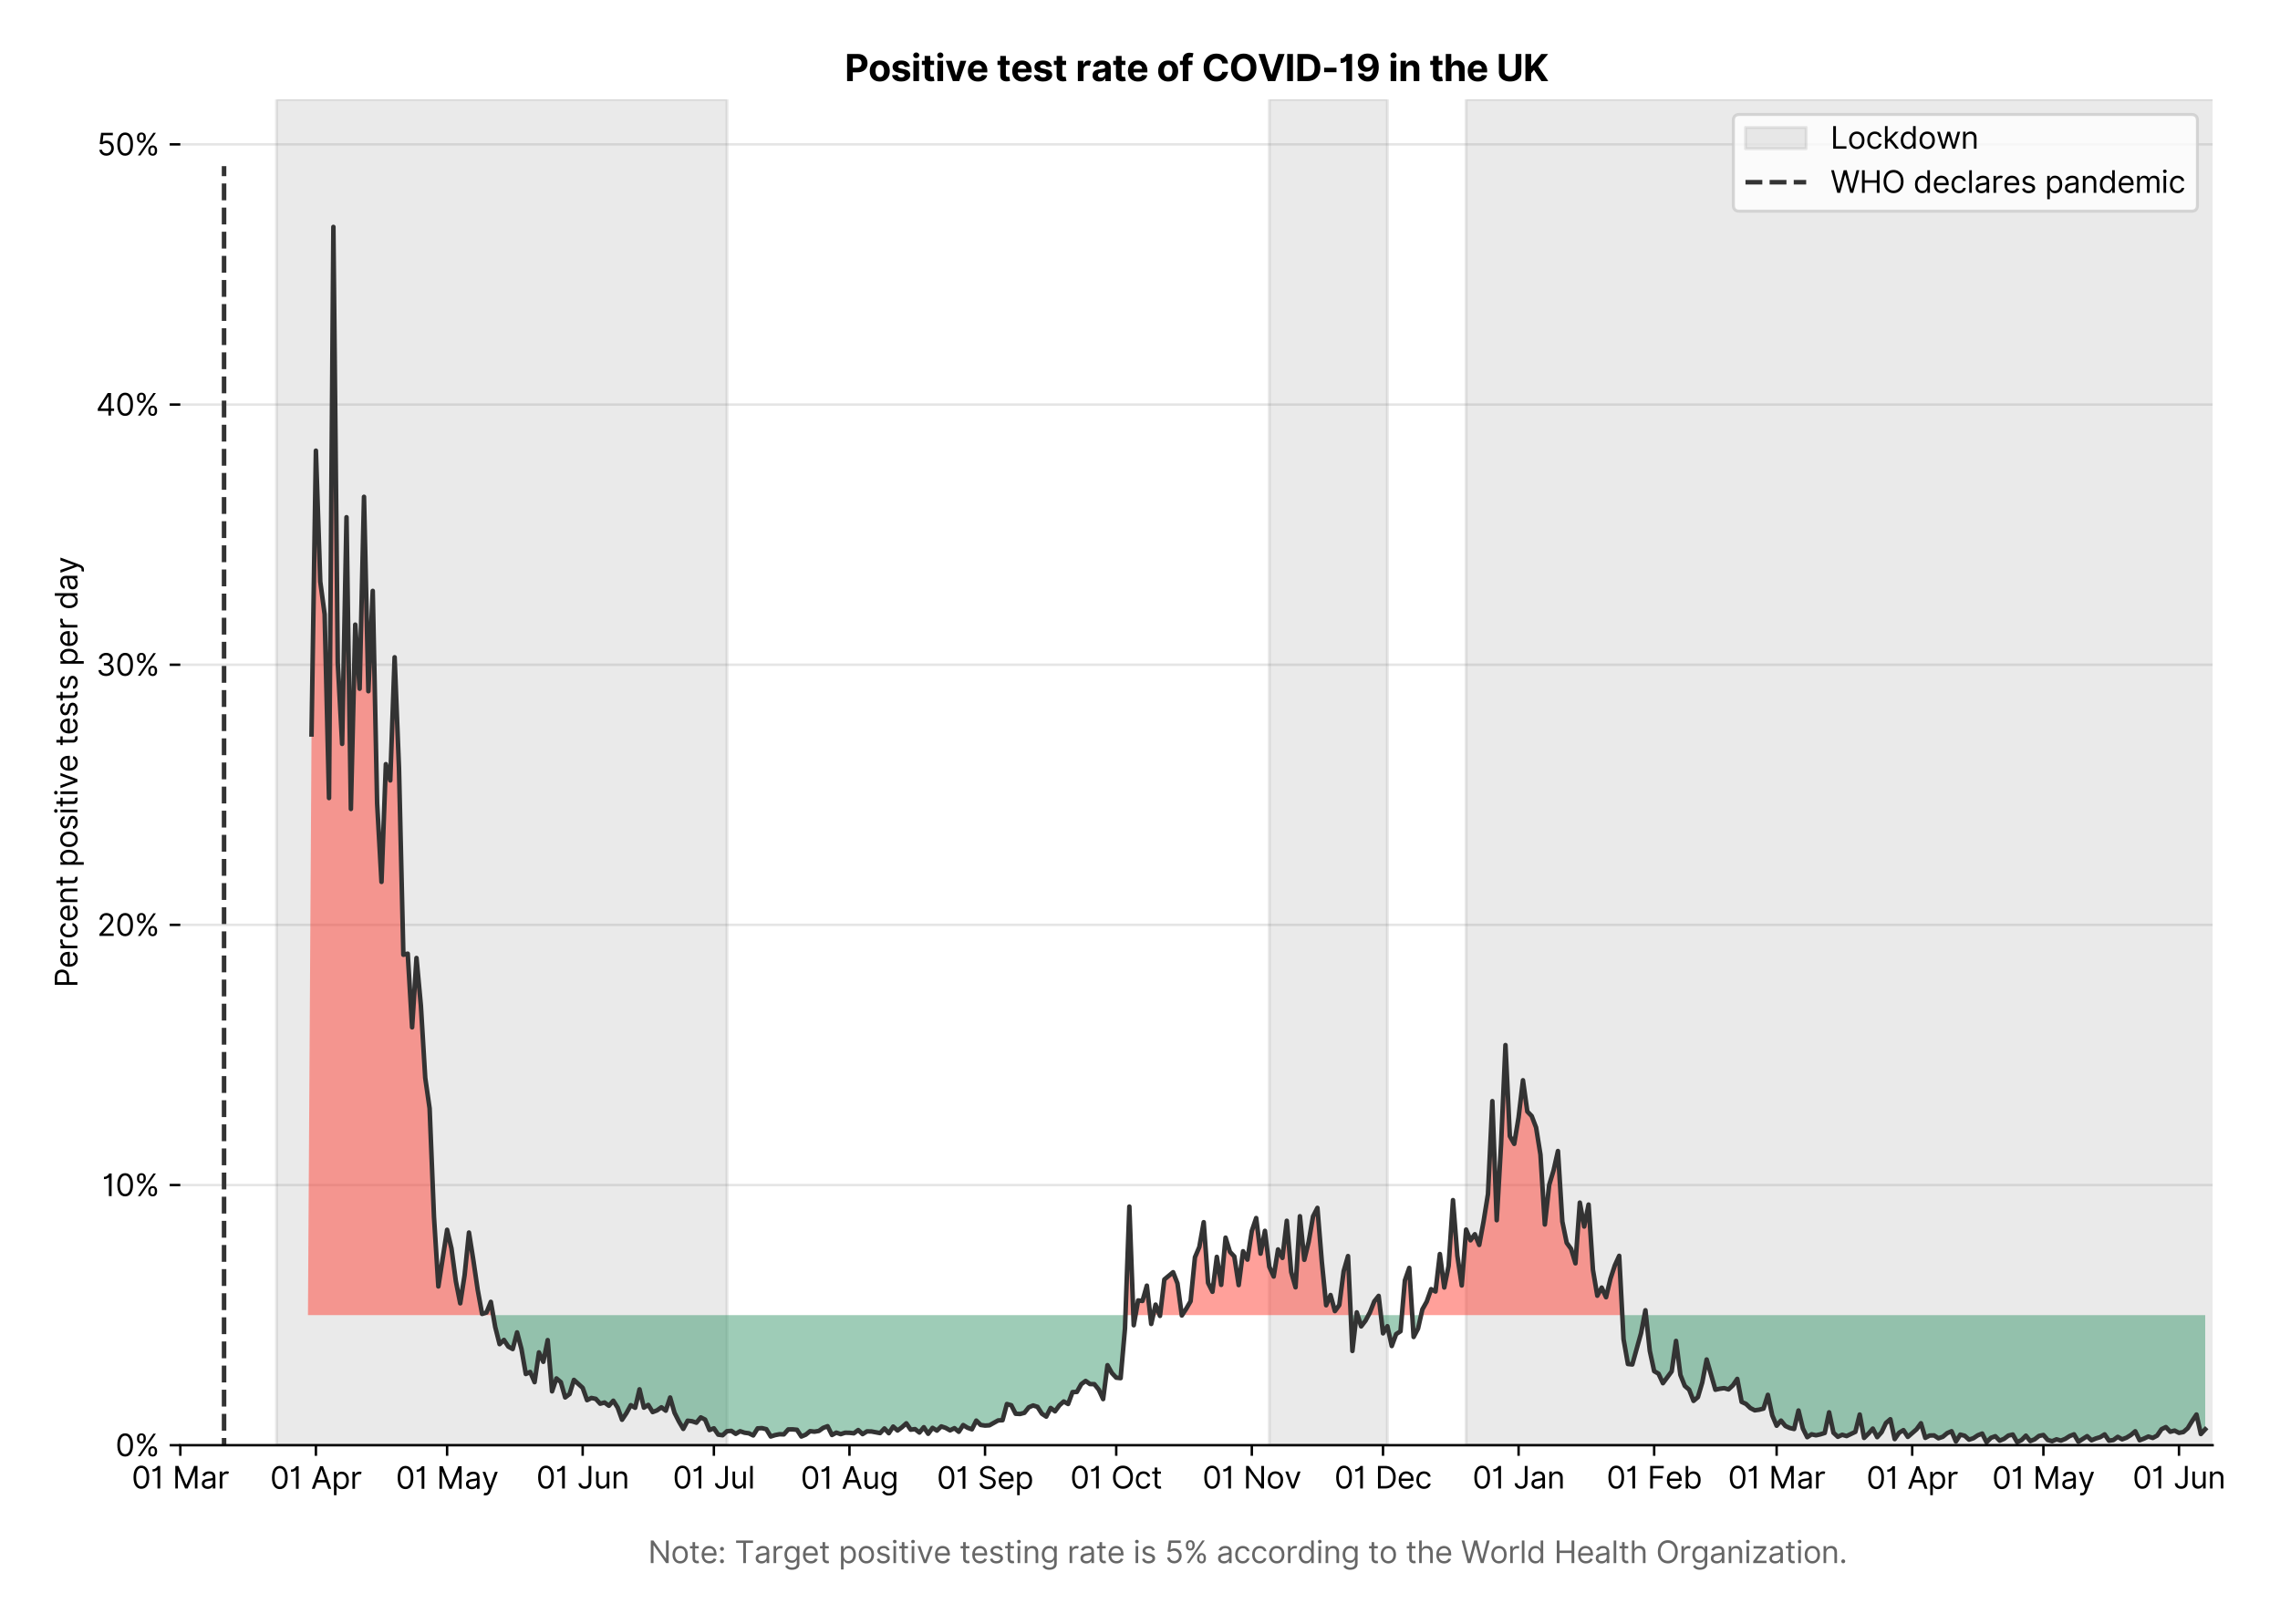 <?xml version="1.0" encoding="utf-8" standalone="no"?>
<!DOCTYPE svg PUBLIC "-//W3C//DTD SVG 1.1//EN"
  "http://www.w3.org/Graphics/SVG/1.1/DTD/svg11.dtd">
<svg version="1.1" viewBox="0 0 751.218 535.258" xmlns="http://www.w3.org/2000/svg" xmlns:xlink="http://www.w3.org/1999/xlink">
 <defs>
  <style type="text/css">*{stroke-linecap:butt;stroke-linejoin:round;}</style>
 </defs>
 <g id="figure_1">
  <g id="patch_1">
   <path d="M 0 535.258 
L 751.218 535.258 
L 751.218 0 
L 0 0 
z
" style="fill:#ffffff;"/>
  </g>
  <g id="axes_1">
   <g id="patch_2">
    <path d="M 59.413 476.248 
L 729.013 476.248 
L 729.013 32.728 
L 59.413 32.728 
z
" style="fill:#ffffff;"/>
   </g>
   <g id="matplotlib.axis_1">
    <g id="xtick_1">
     <g id="line2d_1">
      <defs>
       <path d="M 0 0 
L 0 3.5 
" id="mc3e83f8985" style="stroke:#000000;stroke-width:0.8;"/>
      </defs>
      <g>
       <use style="stroke:#000000;stroke-width:0.8;" x="59.413" xlink:href="#mc3e83f8985" y="476.248"/>
      </g>
     </g>
     <g id="text_1">
      <!-- 01 Mar -->
      <g transform="translate(43.376 490.522)scale(0.1 -0.1)">
       <defs>
        <path d="M 2000 -64 
Q 1230 -64 806 561 
Q 382 1186 382 2327 
Q 382 3459 809 4088 
Q 1236 4718 2000 4718 
Q 2764 4718 3191 4088 
Q 3618 3459 3618 2327 
Q 3618 1186 3194 561 
Q 2771 -64 2000 -64 
z
M 2000 436 
Q 2509 436 2791 927 
Q 3073 1418 3073 2327 
Q 3073 3234 2789 3730 
Q 2505 4227 2000 4227 
Q 1496 4227 1211 3730 
Q 927 3234 927 2327 
Q 927 1418 1210 927 
Q 1493 436 2000 436 
z
" id="Inter-Regular-30" transform="scale(0.016)"/>
        <path d="M 1973 4655 
L 1973 0 
L 1409 0 
L 1409 3836 
L 1373 3836 
Q 1341 3773 1209 3692 
Q 1077 3611 868 3551 
Q 659 3491 391 3491 
L 391 3964 
Q 661 3964 859 4061 
Q 1057 4159 1190 4291 
Q 1323 4423 1392 4529 
Q 1461 4636 1473 4655 
L 1973 4655 
z
" id="Inter-Regular-31" transform="scale(0.016)"/>
        <path id="Inter-Regular-20" transform="scale(0.016)"/>
        <path d="M 564 4655 
L 1236 4655 
L 2818 791 
L 2873 791 
L 4455 4655 
L 5127 4655 
L 5127 0 
L 4600 0 
L 4600 3536 
L 4555 3536 
L 3100 0 
L 2591 0 
L 1136 3536 
L 1091 3536 
L 1091 0 
L 564 0 
L 564 4655 
z
" id="Inter-Regular-4d" transform="scale(0.016)"/>
        <path d="M 1518 -82 
Q 1186 -82 916 44 
Q 646 170 486 410 
Q 327 650 327 991 
Q 327 1291 445 1478 
Q 564 1666 761 1773 
Q 959 1880 1199 1933 
Q 1439 1986 1682 2018 
Q 2000 2059 2199 2080 
Q 2398 2102 2490 2154 
Q 2582 2207 2582 2336 
L 2582 2355 
Q 2582 2691 2399 2877 
Q 2216 3064 1846 3064 
Q 1461 3064 1243 2895 
Q 1025 2727 936 2536 
L 427 2718 
Q 564 3036 792 3214 
Q 1021 3393 1292 3464 
Q 1564 3536 1827 3536 
Q 1996 3536 2215 3496 
Q 2434 3457 2640 3334 
Q 2846 3211 2982 2963 
Q 3118 2716 3118 2300 
L 3118 0 
L 2582 0 
L 2582 473 
L 2555 473 
Q 2500 359 2373 229 
Q 2246 100 2034 9 
Q 1823 -82 1518 -82 
z
M 1600 400 
Q 1918 400 2137 525 
Q 2357 650 2469 847 
Q 2582 1045 2582 1264 
L 2582 1755 
Q 2548 1714 2433 1681 
Q 2318 1648 2169 1624 
Q 2021 1600 1881 1583 
Q 1741 1566 1655 1555 
Q 1446 1527 1265 1467 
Q 1084 1407 974 1287 
Q 864 1168 864 964 
Q 864 684 1072 542 
Q 1280 400 1600 400 
z
" id="Inter-Regular-61" transform="scale(0.016)"/>
        <path d="M 491 0 
L 491 3491 
L 1009 3491 
L 1009 2964 
L 1046 2964 
Q 1139 3223 1389 3384 
Q 1639 3545 1955 3545 
Q 2100 3545 2209 3511 
Q 2318 3477 2400 3418 
L 2218 2964 
Q 2161 2993 2085 3010 
Q 2009 3027 1909 3027 
Q 1527 3027 1277 2794 
Q 1027 2561 1027 2209 
L 1027 0 
L 491 0 
z
" id="Inter-Regular-72" transform="scale(0.016)"/>
       </defs>
       <use xlink:href="#Inter-Regular-30"/>
       <use x="62.5" xlink:href="#Inter-Regular-31"/>
       <use x="106.676" xlink:href="#Inter-Regular-20"/>
       <use x="134.801" xlink:href="#Inter-Regular-4d"/>
       <use x="225.994" xlink:href="#Inter-Regular-61"/>
       <use x="282.386" xlink:href="#Inter-Regular-72"/>
      </g>
     </g>
    </g>
    <g id="xtick_2">
     <g id="line2d_2">
      <g>
       <use style="stroke:#000000;stroke-width:0.8;" x="104.082" xlink:href="#mc3e83f8985" y="476.248"/>
      </g>
     </g>
     <g id="text_2">
      <!-- 01 Apr -->
      <g transform="translate(88.997 490.62)scale(0.1 -0.1)">
       <defs>
        <path d="M 755 0 
L 164 0 
L 1873 4655 
L 2455 4655 
L 4164 0 
L 3573 0 
L 3105 1318 
L 1223 1318 
L 755 0 
z
M 1400 1818 
L 2927 1818 
L 2182 3918 
L 2146 3918 
L 1400 1818 
z
" id="Inter-Regular-41" transform="scale(0.016)"/>
        <path d="M 491 -1309 
L 491 3491 
L 1009 3491 
L 1009 2936 
L 1073 2936 
Q 1132 3027 1237 3169 
Q 1343 3311 1542 3423 
Q 1741 3536 2082 3536 
Q 2523 3536 2859 3315 
Q 3196 3095 3384 2690 
Q 3573 2286 3573 1736 
Q 3573 1182 3384 776 
Q 3196 370 2861 148 
Q 2527 -73 2091 -73 
Q 1755 -73 1552 39 
Q 1350 152 1241 296 
Q 1132 441 1073 536 
L 1027 536 
L 1027 -1309 
L 491 -1309 
z
M 1018 1745 
Q 1018 1152 1276 780 
Q 1534 409 2018 409 
Q 2355 409 2581 587 
Q 2807 766 2921 1069 
Q 3036 1373 3036 1745 
Q 3036 2114 2923 2410 
Q 2811 2707 2585 2881 
Q 2359 3055 2018 3055 
Q 1527 3055 1272 2693 
Q 1018 2332 1018 1745 
z
" id="Inter-Regular-70" transform="scale(0.016)"/>
       </defs>
       <use xlink:href="#Inter-Regular-30"/>
       <use x="62.5" xlink:href="#Inter-Regular-31"/>
       <use x="106.676" xlink:href="#Inter-Regular-20"/>
       <use x="134.801" xlink:href="#Inter-Regular-41"/>
       <use x="202.415" xlink:href="#Inter-Regular-70"/>
       <use x="263.352" xlink:href="#Inter-Regular-72"/>
      </g>
     </g>
    </g>
    <g id="xtick_3">
     <g id="line2d_3">
      <g>
       <use style="stroke:#000000;stroke-width:0.8;" x="147.311" xlink:href="#mc3e83f8985" y="476.248"/>
      </g>
     </g>
     <g id="text_3">
      <!-- 01 May -->
      <g transform="translate(130.408 490.62)scale(0.1 -0.1)">
       <defs>
        <path d="M 818 -1355 
Q 682 -1355 575 -1333 
Q 468 -1311 427 -1291 
L 564 -818 
Q 857 -893 1053 -814 
Q 1250 -736 1391 -345 
L 1509 -18 
L 218 3491 
L 800 3491 
L 1764 709 
L 1800 709 
L 2764 3491 
L 3346 3491 
L 1846 -564 
Q 1550 -1355 818 -1355 
z
" id="Inter-Regular-79" transform="scale(0.016)"/>
       </defs>
       <use xlink:href="#Inter-Regular-30"/>
       <use x="62.5" xlink:href="#Inter-Regular-31"/>
       <use x="106.676" xlink:href="#Inter-Regular-20"/>
       <use x="134.801" xlink:href="#Inter-Regular-4d"/>
       <use x="225.994" xlink:href="#Inter-Regular-61"/>
       <use x="282.386" xlink:href="#Inter-Regular-79"/>
      </g>
     </g>
    </g>
    <g id="xtick_4">
     <g id="line2d_4">
      <g>
       <use style="stroke:#000000;stroke-width:0.8;" x="191.981" xlink:href="#mc3e83f8985" y="476.248"/>
      </g>
     </g>
     <g id="text_4">
      <!-- 01 Jun -->
      <g transform="translate(176.697 490.522)scale(0.1 -0.1)">
       <defs>
        <path d="M 2346 4655 
L 2909 4655 
L 2909 1327 
Q 2909 657 2549 296 
Q 2189 -64 1582 -64 
Q 1200 -64 902 76 
Q 605 216 434 475 
Q 264 734 264 1091 
L 818 1091 
Q 818 795 1034 615 
Q 1250 436 1582 436 
Q 1948 436 2147 664 
Q 2346 893 2346 1327 
L 2346 4655 
z
" id="Inter-Regular-4a" transform="scale(0.016)"/>
        <path d="M 2691 1427 
L 2691 3491 
L 3227 3491 
L 3227 0 
L 2691 0 
L 2691 591 
L 2655 591 
Q 2532 325 2273 140 
Q 2014 -45 1618 -45 
Q 1127 -45 809 280 
Q 491 605 491 1273 
L 491 3491 
L 1027 3491 
L 1027 1309 
Q 1027 927 1242 700 
Q 1457 473 1791 473 
Q 1991 473 2199 575 
Q 2407 677 2549 888 
Q 2691 1100 2691 1427 
z
" id="Inter-Regular-75" transform="scale(0.016)"/>
        <path d="M 1027 2100 
L 1027 0 
L 491 0 
L 491 3491 
L 1009 3491 
L 1009 2945 
L 1055 2945 
Q 1177 3211 1427 3373 
Q 1677 3536 2073 3536 
Q 2602 3536 2928 3211 
Q 3255 2886 3255 2218 
L 3255 0 
L 2718 0 
L 2718 2182 
Q 2718 2593 2504 2824 
Q 2291 3055 1918 3055 
Q 1534 3055 1280 2806 
Q 1027 2557 1027 2100 
z
" id="Inter-Regular-6e" transform="scale(0.016)"/>
       </defs>
       <use xlink:href="#Inter-Regular-30"/>
       <use x="62.5" xlink:href="#Inter-Regular-31"/>
       <use x="106.676" xlink:href="#Inter-Regular-20"/>
       <use x="134.801" xlink:href="#Inter-Regular-4a"/>
       <use x="189.063" xlink:href="#Inter-Regular-75"/>
       <use x="247.159" xlink:href="#Inter-Regular-6e"/>
      </g>
     </g>
    </g>
    <g id="xtick_5">
     <g id="line2d_5">
      <g>
       <use style="stroke:#000000;stroke-width:0.8;" x="235.21" xlink:href="#mc3e83f8985" y="476.248"/>
      </g>
     </g>
     <g id="text_5">
      <!-- 01 Jul -->
      <g transform="translate(221.667 490.522)scale(0.1 -0.1)">
       <defs>
        <path d="M 1027 4655 
L 1027 0 
L 491 0 
L 491 4655 
L 1027 4655 
z
" id="Inter-Regular-6c" transform="scale(0.016)"/>
       </defs>
       <use xlink:href="#Inter-Regular-30"/>
       <use x="62.5" xlink:href="#Inter-Regular-31"/>
       <use x="106.676" xlink:href="#Inter-Regular-20"/>
       <use x="134.801" xlink:href="#Inter-Regular-4a"/>
       <use x="189.063" xlink:href="#Inter-Regular-75"/>
       <use x="247.159" xlink:href="#Inter-Regular-6c"/>
      </g>
     </g>
    </g>
    <g id="xtick_6">
     <g id="line2d_6">
      <g>
       <use style="stroke:#000000;stroke-width:0.8;" x="279.88" xlink:href="#mc3e83f8985" y="476.248"/>
      </g>
     </g>
     <g id="text_6">
      <!-- 01 Aug -->
      <g transform="translate(263.808 490.62)scale(0.1 -0.1)">
       <defs>
        <path d="M 1900 -1382 
Q 1316 -1382 976 -1169 
Q 636 -957 473 -682 
L 900 -382 
Q 973 -477 1084 -601 
Q 1196 -725 1390 -817 
Q 1584 -909 1900 -909 
Q 2323 -909 2598 -704 
Q 2873 -500 2873 -64 
L 2873 645 
L 2827 645 
Q 2768 550 2660 410 
Q 2552 270 2351 162 
Q 2150 55 1809 55 
Q 1386 55 1051 255 
Q 716 455 521 836 
Q 327 1218 327 1764 
Q 327 2300 516 2699 
Q 705 3098 1041 3317 
Q 1377 3536 1818 3536 
Q 2159 3536 2360 3423 
Q 2561 3311 2669 3169 
Q 2777 3027 2836 2936 
L 2891 2936 
L 2891 3491 
L 3409 3491 
L 3409 -100 
Q 3409 -550 3205 -833 
Q 3002 -1116 2660 -1249 
Q 2318 -1382 1900 -1382 
z
M 1882 536 
Q 2366 536 2624 864 
Q 2882 1193 2882 1773 
Q 2882 2339 2627 2697 
Q 2373 3055 1882 3055 
Q 1541 3055 1315 2882 
Q 1089 2709 976 2418 
Q 864 2127 864 1773 
Q 864 1227 1120 881 
Q 1377 536 1882 536 
z
" id="Inter-Regular-67" transform="scale(0.016)"/>
       </defs>
       <use xlink:href="#Inter-Regular-30"/>
       <use x="62.5" xlink:href="#Inter-Regular-31"/>
       <use x="106.676" xlink:href="#Inter-Regular-20"/>
       <use x="134.801" xlink:href="#Inter-Regular-41"/>
       <use x="202.415" xlink:href="#Inter-Regular-75"/>
       <use x="260.511" xlink:href="#Inter-Regular-67"/>
      </g>
     </g>
    </g>
    <g id="xtick_7">
     <g id="line2d_7">
      <g>
       <use style="stroke:#000000;stroke-width:0.8;" x="324.55" xlink:href="#mc3e83f8985" y="476.248"/>
      </g>
     </g>
     <g id="text_7">
      <!-- 01 Sep -->
      <g transform="translate(308.663 490.62)scale(0.1 -0.1)">
       <defs>
        <path d="M 3109 3491 
Q 3068 3836 2777 4027 
Q 2486 4218 2064 4218 
Q 1600 4218 1318 3999 
Q 1036 3780 1036 3445 
Q 1036 3195 1189 3042 
Q 1343 2889 1553 2803 
Q 1764 2718 1936 2673 
L 2409 2545 
Q 2591 2498 2815 2414 
Q 3039 2330 3244 2185 
Q 3450 2041 3584 1816 
Q 3718 1591 3718 1264 
Q 3718 886 3521 581 
Q 3325 277 2949 97 
Q 2573 -82 2036 -82 
Q 1286 -82 845 272 
Q 405 627 364 1200 
L 946 1200 
Q 968 936 1124 764 
Q 1280 593 1519 510 
Q 1759 427 2036 427 
Q 2359 427 2616 533 
Q 2873 639 3023 828 
Q 3173 1018 3173 1273 
Q 3173 1505 3043 1650 
Q 2914 1795 2702 1886 
Q 2491 1977 2246 2045 
L 1673 2209 
Q 1127 2366 809 2657 
Q 491 2948 491 3418 
Q 491 3809 703 4101 
Q 916 4393 1276 4555 
Q 1636 4718 2082 4718 
Q 2532 4718 2882 4558 
Q 3232 4398 3437 4120 
Q 3643 3843 3655 3491 
L 3109 3491 
z
" id="Inter-Regular-53" transform="scale(0.016)"/>
        <path d="M 1955 -73 
Q 1450 -73 1085 151 
Q 721 375 524 778 
Q 327 1182 327 1718 
Q 327 2255 524 2665 
Q 721 3075 1074 3305 
Q 1427 3536 1900 3536 
Q 2173 3536 2439 3445 
Q 2705 3355 2923 3151 
Q 3141 2948 3270 2614 
Q 3400 2280 3400 1791 
L 3400 1564 
L 866 1564 
Q 884 1005 1183 707 
Q 1482 409 1955 409 
Q 2271 409 2498 545 
Q 2725 682 2827 955 
L 3346 809 
Q 3223 414 2854 170 
Q 2486 -73 1955 -73 
z
M 866 2027 
L 2855 2027 
Q 2855 2470 2595 2762 
Q 2336 3055 1900 3055 
Q 1593 3055 1368 2911 
Q 1143 2768 1013 2533 
Q 884 2298 866 2027 
z
" id="Inter-Regular-65" transform="scale(0.016)"/>
       </defs>
       <use xlink:href="#Inter-Regular-30"/>
       <use x="62.5" xlink:href="#Inter-Regular-31"/>
       <use x="106.676" xlink:href="#Inter-Regular-20"/>
       <use x="134.801" xlink:href="#Inter-Regular-53"/>
       <use x="198.58" xlink:href="#Inter-Regular-65"/>
       <use x="256.818" xlink:href="#Inter-Regular-70"/>
      </g>
     </g>
    </g>
    <g id="xtick_8">
     <g id="line2d_8">
      <g>
       <use style="stroke:#000000;stroke-width:0.8;" x="367.779" xlink:href="#mc3e83f8985" y="476.248"/>
      </g>
     </g>
     <g id="text_8">
      <!-- 01 Oct -->
      <g transform="translate(352.623 490.522)scale(0.1 -0.1)">
       <defs>
        <path d="M 4491 2327 
Q 4491 1591 4225 1054 
Q 3959 518 3495 227 
Q 3032 -64 2436 -64 
Q 1841 -64 1377 227 
Q 914 518 648 1054 
Q 382 1591 382 2327 
Q 382 3064 648 3600 
Q 914 4136 1377 4427 
Q 1841 4718 2436 4718 
Q 3032 4718 3495 4427 
Q 3959 4136 4225 3600 
Q 4491 3064 4491 2327 
z
M 3946 2327 
Q 3946 2932 3744 3348 
Q 3543 3764 3201 3977 
Q 2859 4191 2436 4191 
Q 2014 4191 1672 3977 
Q 1330 3764 1128 3348 
Q 927 2932 927 2327 
Q 927 1723 1128 1307 
Q 1330 891 1672 677 
Q 2014 464 2436 464 
Q 2859 464 3201 677 
Q 3543 891 3744 1307 
Q 3946 1723 3946 2327 
z
" id="Inter-Regular-4f" transform="scale(0.016)"/>
        <path d="M 1909 -73 
Q 1418 -73 1063 159 
Q 709 391 518 798 
Q 327 1205 327 1727 
Q 327 2259 524 2667 
Q 721 3075 1074 3305 
Q 1427 3536 1900 3536 
Q 2268 3536 2563 3400 
Q 2859 3264 3047 3018 
Q 3236 2773 3282 2445 
L 2746 2445 
Q 2684 2684 2474 2869 
Q 2264 3055 1909 3055 
Q 1439 3055 1151 2697 
Q 864 2339 864 1745 
Q 864 1139 1148 774 
Q 1432 409 1909 409 
Q 2223 409 2447 570 
Q 2671 732 2746 1018 
L 3282 1018 
Q 3236 709 3058 462 
Q 2880 216 2588 71 
Q 2296 -73 1909 -73 
z
" id="Inter-Regular-63" transform="scale(0.016)"/>
        <path d="M 2009 3491 
L 2009 3036 
L 1264 3036 
L 1264 1000 
Q 1264 773 1331 660 
Q 1398 548 1503 510 
Q 1609 473 1727 473 
Q 1816 473 1873 483 
Q 1930 493 1964 500 
L 2073 18 
Q 2018 -2 1920 -23 
Q 1823 -45 1673 -45 
Q 1446 -45 1228 52 
Q 1011 150 869 350 
Q 727 550 727 855 
L 727 3036 
L 200 3036 
L 200 3491 
L 727 3491 
L 727 4327 
L 1264 4327 
L 1264 3491 
L 2009 3491 
z
" id="Inter-Regular-74" transform="scale(0.016)"/>
       </defs>
       <use xlink:href="#Inter-Regular-30"/>
       <use x="62.5" xlink:href="#Inter-Regular-31"/>
       <use x="106.676" xlink:href="#Inter-Regular-20"/>
       <use x="134.801" xlink:href="#Inter-Regular-4f"/>
       <use x="210.938" xlink:href="#Inter-Regular-63"/>
       <use x="266.761" xlink:href="#Inter-Regular-74"/>
      </g>
     </g>
    </g>
    <g id="xtick_9">
     <g id="line2d_9">
      <g>
       <use style="stroke:#000000;stroke-width:0.8;" x="412.449" xlink:href="#mc3e83f8985" y="476.248"/>
      </g>
     </g>
     <g id="text_9">
      <!-- 01 Nov -->
      <g transform="translate(396.178 490.522)scale(0.1 -0.1)">
       <defs>
        <path d="M 4255 4655 
L 4255 0 
L 3709 0 
L 1173 3655 
L 1127 3655 
L 1127 0 
L 564 0 
L 564 4655 
L 1109 4655 
L 3655 991 
L 3700 991 
L 3700 4655 
L 4255 4655 
z
" id="Inter-Regular-4e" transform="scale(0.016)"/>
        <path d="M 1909 -73 
Q 1436 -73 1080 152 
Q 725 377 526 781 
Q 327 1186 327 1727 
Q 327 2273 526 2679 
Q 725 3086 1080 3311 
Q 1436 3536 1909 3536 
Q 2382 3536 2737 3311 
Q 3093 3086 3292 2679 
Q 3491 2273 3491 1727 
Q 3491 1186 3292 781 
Q 3093 377 2737 152 
Q 2382 -73 1909 -73 
z
M 1909 409 
Q 2268 409 2500 593 
Q 2732 777 2843 1077 
Q 2955 1377 2955 1727 
Q 2955 2077 2843 2379 
Q 2732 2682 2500 2868 
Q 2268 3055 1909 3055 
Q 1550 3055 1318 2868 
Q 1086 2682 975 2379 
Q 864 2077 864 1727 
Q 864 1377 975 1077 
Q 1086 777 1318 593 
Q 1550 409 1909 409 
z
" id="Inter-Regular-6f" transform="scale(0.016)"/>
        <path d="M 3346 3491 
L 2055 0 
L 1509 0 
L 218 3491 
L 800 3491 
L 1764 709 
L 1800 709 
L 2764 3491 
L 3346 3491 
z
" id="Inter-Regular-76" transform="scale(0.016)"/>
       </defs>
       <use xlink:href="#Inter-Regular-30"/>
       <use x="62.5" xlink:href="#Inter-Regular-31"/>
       <use x="106.676" xlink:href="#Inter-Regular-20"/>
       <use x="134.801" xlink:href="#Inter-Regular-4e"/>
       <use x="210.085" xlink:href="#Inter-Regular-6f"/>
       <use x="269.744" xlink:href="#Inter-Regular-76"/>
      </g>
     </g>
    </g>
    <g id="xtick_10">
     <g id="line2d_10">
      <g>
       <use style="stroke:#000000;stroke-width:0.8;" x="455.678" xlink:href="#mc3e83f8985" y="476.248"/>
      </g>
     </g>
     <g id="text_10">
      <!-- 01 Dec -->
      <g transform="translate(439.641 490.522)scale(0.1 -0.1)">
       <defs>
        <path d="M 2000 0 
L 564 0 
L 564 4655 
L 2064 4655 
Q 2741 4655 3223 4376 
Q 3705 4098 3961 3578 
Q 4218 3059 4218 2336 
Q 4218 1609 3959 1085 
Q 3700 561 3204 280 
Q 2709 0 2000 0 
z
M 1127 500 
L 1964 500 
Q 2830 500 3251 992 
Q 3673 1484 3673 2336 
Q 3673 3182 3259 3668 
Q 2846 4155 2027 4155 
L 1127 4155 
L 1127 500 
z
" id="Inter-Regular-44" transform="scale(0.016)"/>
       </defs>
       <use xlink:href="#Inter-Regular-30"/>
       <use x="62.5" xlink:href="#Inter-Regular-31"/>
       <use x="106.676" xlink:href="#Inter-Regular-20"/>
       <use x="134.801" xlink:href="#Inter-Regular-44"/>
       <use x="206.676" xlink:href="#Inter-Regular-65"/>
       <use x="264.915" xlink:href="#Inter-Regular-63"/>
      </g>
     </g>
    </g>
    <g id="xtick_11">
     <g id="line2d_11">
      <g>
       <use style="stroke:#000000;stroke-width:0.8;" x="500.348" xlink:href="#mc3e83f8985" y="476.248"/>
      </g>
     </g>
     <g id="text_11">
      <!-- 01 Jan -->
      <g transform="translate(485.149 490.522)scale(0.1 -0.1)">
       <use xlink:href="#Inter-Regular-30"/>
       <use x="62.5" xlink:href="#Inter-Regular-31"/>
       <use x="106.676" xlink:href="#Inter-Regular-20"/>
       <use x="134.801" xlink:href="#Inter-Regular-4a"/>
       <use x="189.063" xlink:href="#Inter-Regular-61"/>
       <use x="245.455" xlink:href="#Inter-Regular-6e"/>
      </g>
     </g>
    </g>
    <g id="xtick_12">
     <g id="line2d_12">
      <g>
       <use style="stroke:#000000;stroke-width:0.8;" x="545.018" xlink:href="#mc3e83f8985" y="476.248"/>
      </g>
     </g>
     <g id="text_12">
      <!-- 01 Feb -->
      <g transform="translate(529.329 490.522)scale(0.1 -0.1)">
       <defs>
        <path d="M 564 0 
L 564 4655 
L 3355 4655 
L 3355 4155 
L 1127 4155 
L 1127 2582 
L 3146 2582 
L 3146 2082 
L 1127 2082 
L 1127 0 
L 564 0 
z
" id="Inter-Regular-46" transform="scale(0.016)"/>
        <path d="M 564 0 
L 564 4655 
L 1100 4655 
L 1100 2936 
L 1146 2936 
Q 1205 3027 1310 3169 
Q 1416 3311 1615 3423 
Q 1814 3536 2155 3536 
Q 2596 3536 2932 3315 
Q 3268 3095 3457 2690 
Q 3646 2286 3646 1736 
Q 3646 1182 3457 776 
Q 3268 370 2934 148 
Q 2600 -73 2164 -73 
Q 1827 -73 1625 39 
Q 1423 152 1314 296 
Q 1205 441 1146 536 
L 1082 536 
L 1082 0 
L 564 0 
z
M 1091 1745 
Q 1091 1152 1349 780 
Q 1607 409 2091 409 
Q 2427 409 2653 587 
Q 2880 766 2994 1069 
Q 3109 1373 3109 1745 
Q 3109 2114 2996 2410 
Q 2884 2707 2658 2881 
Q 2432 3055 2091 3055 
Q 1600 3055 1345 2693 
Q 1091 2332 1091 1745 
z
" id="Inter-Regular-62" transform="scale(0.016)"/>
       </defs>
       <use xlink:href="#Inter-Regular-30"/>
       <use x="62.5" xlink:href="#Inter-Regular-31"/>
       <use x="106.676" xlink:href="#Inter-Regular-20"/>
       <use x="134.801" xlink:href="#Inter-Regular-46"/>
       <use x="193.466" xlink:href="#Inter-Regular-65"/>
       <use x="251.705" xlink:href="#Inter-Regular-62"/>
      </g>
     </g>
    </g>
    <g id="xtick_13">
     <g id="line2d_13">
      <g>
       <use style="stroke:#000000;stroke-width:0.8;" x="585.365" xlink:href="#mc3e83f8985" y="476.248"/>
      </g>
     </g>
     <g id="text_13">
      <!-- 01 Mar -->
      <g transform="translate(569.328 490.522)scale(0.1 -0.1)">
       <use xlink:href="#Inter-Regular-30"/>
       <use x="62.5" xlink:href="#Inter-Regular-31"/>
       <use x="106.676" xlink:href="#Inter-Regular-20"/>
       <use x="134.801" xlink:href="#Inter-Regular-4d"/>
       <use x="225.994" xlink:href="#Inter-Regular-61"/>
       <use x="282.386" xlink:href="#Inter-Regular-72"/>
      </g>
     </g>
    </g>
    <g id="xtick_14">
     <g id="line2d_14">
      <g>
       <use style="stroke:#000000;stroke-width:0.8;" x="630.035" xlink:href="#mc3e83f8985" y="476.248"/>
      </g>
     </g>
     <g id="text_14">
      <!-- 01 Apr -->
      <g transform="translate(614.95 490.62)scale(0.1 -0.1)">
       <use xlink:href="#Inter-Regular-30"/>
       <use x="62.5" xlink:href="#Inter-Regular-31"/>
       <use x="106.676" xlink:href="#Inter-Regular-20"/>
       <use x="134.801" xlink:href="#Inter-Regular-41"/>
       <use x="202.415" xlink:href="#Inter-Regular-70"/>
       <use x="263.352" xlink:href="#Inter-Regular-72"/>
      </g>
     </g>
    </g>
    <g id="xtick_15">
     <g id="line2d_15">
      <g>
       <use style="stroke:#000000;stroke-width:0.8;" x="673.264" xlink:href="#mc3e83f8985" y="476.248"/>
      </g>
     </g>
     <g id="text_15">
      <!-- 01 May -->
      <g transform="translate(656.361 490.62)scale(0.1 -0.1)">
       <use xlink:href="#Inter-Regular-30"/>
       <use x="62.5" xlink:href="#Inter-Regular-31"/>
       <use x="106.676" xlink:href="#Inter-Regular-20"/>
       <use x="134.801" xlink:href="#Inter-Regular-4d"/>
       <use x="225.994" xlink:href="#Inter-Regular-61"/>
       <use x="282.386" xlink:href="#Inter-Regular-79"/>
      </g>
     </g>
    </g>
    <g id="xtick_16">
     <g id="line2d_16">
      <g>
       <use style="stroke:#000000;stroke-width:0.8;" x="717.934" xlink:href="#mc3e83f8985" y="476.248"/>
      </g>
     </g>
     <g id="text_16">
      <!-- 01 Jun -->
      <g transform="translate(702.65 490.522)scale(0.1 -0.1)">
       <use xlink:href="#Inter-Regular-30"/>
       <use x="62.5" xlink:href="#Inter-Regular-31"/>
       <use x="106.676" xlink:href="#Inter-Regular-20"/>
       <use x="134.801" xlink:href="#Inter-Regular-4a"/>
       <use x="189.063" xlink:href="#Inter-Regular-75"/>
       <use x="247.159" xlink:href="#Inter-Regular-6e"/>
      </g>
     </g>
    </g>
    <g id="text_17">
     <!--  -->
     <g style="fill:#666666;" transform="translate(394.212 504.053)scale(0.1 -0.1)"/>
     <!--             Note: Target positive testing rate is 5% according to the World Health Organization. -->
     <g style="fill:#666666;" transform="translate(179.766 515.098)scale(0.1 -0.1)">
      <defs>
       <path d="M 882 -36 
Q 714 -36 593 84 
Q 473 205 473 373 
Q 473 541 593 661 
Q 714 782 882 782 
Q 1050 782 1170 661 
Q 1291 541 1291 373 
Q 1291 205 1170 84 
Q 1050 -36 882 -36 
z
M 882 2524 
Q 714 2524 593 2644 
Q 473 2765 473 2933 
Q 473 3101 593 3221 
Q 714 3342 882 3342 
Q 1050 3342 1170 3221 
Q 1291 3101 1291 2933 
Q 1291 2765 1170 2644 
Q 1050 2524 882 2524 
z
" id="Inter-Regular-3a" transform="scale(0.016)"/>
       <path d="M 309 4155 
L 309 4655 
L 3800 4655 
L 3800 4155 
L 2336 4155 
L 2336 0 
L 1773 0 
L 1773 4155 
L 309 4155 
z
" id="Inter-Regular-54" transform="scale(0.016)"/>
       <path d="M 2964 2709 
L 2482 2573 
Q 2411 2755 2245 2914 
Q 2080 3073 1727 3073 
Q 1407 3073 1194 2926 
Q 982 2780 982 2555 
Q 982 2355 1127 2239 
Q 1273 2123 1582 2045 
L 2100 1918 
Q 3027 1691 3027 973 
Q 3027 673 2855 436 
Q 2684 200 2377 63 
Q 2071 -73 1664 -73 
Q 1130 -73 780 159 
Q 430 391 336 836 
L 846 964 
Q 989 400 1655 400 
Q 2030 400 2251 560 
Q 2473 720 2473 945 
Q 2473 1316 1955 1436 
L 1373 1573 
Q 893 1686 669 1926 
Q 446 2166 446 2527 
Q 446 2823 613 3050 
Q 780 3277 1069 3406 
Q 1359 3536 1727 3536 
Q 2246 3536 2542 3309 
Q 2839 3082 2964 2709 
z
" id="Inter-Regular-73" transform="scale(0.016)"/>
       <path d="M 491 0 
L 491 3491 
L 1027 3491 
L 1027 0 
L 491 0 
z
M 764 4073 
Q 607 4073 494 4179 
Q 382 4286 382 4436 
Q 382 4586 494 4693 
Q 607 4800 764 4800 
Q 921 4800 1033 4693 
Q 1146 4586 1146 4436 
Q 1146 4286 1033 4179 
Q 921 4073 764 4073 
z
" id="Inter-Regular-69" transform="scale(0.016)"/>
       <path d="M 1936 -64 
Q 1536 -64 1216 95 
Q 896 255 702 532 
Q 509 809 491 1164 
L 1036 1164 
Q 1068 848 1324 642 
Q 1580 436 1936 436 
Q 2223 436 2447 570 
Q 2671 705 2799 940 
Q 2927 1175 2927 1473 
Q 2927 1777 2794 2017 
Q 2661 2257 2429 2395 
Q 2198 2534 1900 2536 
Q 1686 2539 1461 2472 
Q 1236 2405 1091 2300 
L 564 2364 
L 846 4655 
L 3264 4655 
L 3264 4155 
L 1318 4155 
L 1155 2782 
L 1182 2782 
Q 1325 2895 1541 2970 
Q 1757 3045 1991 3045 
Q 2418 3045 2753 2842 
Q 3089 2639 3281 2286 
Q 3473 1934 3473 1482 
Q 3473 1036 3274 687 
Q 3075 339 2727 137 
Q 2380 -64 1936 -64 
z
" id="Inter-Regular-35" transform="scale(0.016)"/>
       <path d="M 2855 873 
L 2855 1118 
Q 2855 1373 2960 1585 
Q 3066 1798 3269 1926 
Q 3473 2055 3764 2055 
Q 4059 2055 4259 1926 
Q 4459 1798 4561 1585 
Q 4664 1373 4664 1118 
L 4664 873 
Q 4664 618 4560 405 
Q 4457 193 4256 64 
Q 4055 -64 3764 -64 
Q 3468 -64 3266 64 
Q 3064 193 2959 405 
Q 2855 618 2855 873 
z
M 536 3536 
L 536 3782 
Q 536 4036 642 4248 
Q 748 4461 951 4589 
Q 1155 4718 1446 4718 
Q 1741 4718 1941 4589 
Q 2141 4461 2243 4248 
Q 2346 4036 2346 3782 
L 2346 3536 
Q 2346 3282 2242 3069 
Q 2139 2857 1937 2728 
Q 1736 2600 1446 2600 
Q 1150 2600 948 2728 
Q 746 2857 641 3069 
Q 536 3282 536 3536 
z
M 709 0 
L 3909 4655 
L 4427 4655 
L 1227 0 
L 709 0 
z
M 3318 1118 
L 3318 873 
Q 3318 661 3418 494 
Q 3518 327 3764 327 
Q 4002 327 4101 494 
Q 4200 661 4200 873 
L 4200 1118 
Q 4200 1330 4104 1497 
Q 4009 1664 3764 1664 
Q 3525 1664 3421 1497 
Q 3318 1330 3318 1118 
z
M 1000 3782 
L 1000 3536 
Q 1000 3325 1100 3158 
Q 1200 2991 1446 2991 
Q 1684 2991 1783 3158 
Q 1882 3325 1882 3536 
L 1882 3782 
Q 1882 3993 1786 4160 
Q 1691 4327 1446 4327 
Q 1207 4327 1103 4160 
Q 1000 3993 1000 3782 
z
" id="Inter-Regular-25" transform="scale(0.016)"/>
       <path d="M 1809 -73 
Q 1373 -73 1039 148 
Q 705 370 516 776 
Q 327 1182 327 1736 
Q 327 2286 516 2690 
Q 705 3095 1041 3315 
Q 1377 3536 1818 3536 
Q 2159 3536 2358 3423 
Q 2557 3311 2662 3169 
Q 2768 3027 2827 2936 
L 2873 2936 
L 2873 4655 
L 3409 4655 
L 3409 0 
L 2891 0 
L 2891 536 
L 2827 536 
Q 2768 441 2659 296 
Q 2550 152 2348 39 
Q 2146 -73 1809 -73 
z
M 1882 409 
Q 2366 409 2624 780 
Q 2882 1152 2882 1745 
Q 2882 2332 2627 2693 
Q 2373 3055 1882 3055 
Q 1541 3055 1315 2881 
Q 1089 2707 976 2410 
Q 864 2114 864 1745 
Q 864 1373 978 1069 
Q 1093 766 1319 587 
Q 1546 409 1882 409 
z
" id="Inter-Regular-64" transform="scale(0.016)"/>
       <path d="M 1027 2100 
L 1027 0 
L 491 0 
L 491 4655 
L 1027 4655 
L 1027 2945 
L 1073 2945 
Q 1196 3216 1442 3376 
Q 1689 3536 2100 3536 
Q 2636 3536 2963 3213 
Q 3291 2891 3291 2218 
L 3291 0 
L 2755 0 
L 2755 2182 
Q 2755 2598 2540 2826 
Q 2325 3055 1946 3055 
Q 1548 3055 1287 2806 
Q 1027 2557 1027 2100 
z
" id="Inter-Regular-68" transform="scale(0.016)"/>
       <path d="M 1409 0 
L 136 4655 
L 709 4655 
L 1682 864 
L 1727 864 
L 2718 4655 
L 3355 4655 
L 4346 864 
L 4391 864 
L 5364 4655 
L 5936 4655 
L 4664 0 
L 4082 0 
L 3055 3709 
L 3018 3709 
L 1991 0 
L 1409 0 
z
" id="Inter-Regular-57" transform="scale(0.016)"/>
       <path d="M 564 0 
L 564 4655 
L 1127 4655 
L 1127 2582 
L 3609 2582 
L 3609 4655 
L 4173 4655 
L 4173 0 
L 3609 0 
L 3609 2082 
L 1127 2082 
L 1127 0 
L 564 0 
z
" id="Inter-Regular-48" transform="scale(0.016)"/>
       <path d="M 391 0 
L 391 409 
L 2373 2955 
L 2373 2991 
L 455 2991 
L 455 3491 
L 3064 3491 
L 3064 3064 
L 1136 536 
L 1136 500 
L 3127 500 
L 3127 0 
L 391 0 
z
" id="Inter-Regular-7a" transform="scale(0.016)"/>
       <path d="M 882 -36 
Q 714 -36 593 84 
Q 473 205 473 373 
Q 473 541 593 661 
Q 714 782 882 782 
Q 1050 782 1170 661 
Q 1291 541 1291 373 
Q 1291 205 1170 84 
Q 1050 -36 882 -36 
z
" id="Inter-Regular-2e" transform="scale(0.016)"/>
      </defs>
      <use xlink:href="#Inter-Regular-20"/>
      <use x="28.125" xlink:href="#Inter-Regular-20"/>
      <use x="56.25" xlink:href="#Inter-Regular-20"/>
      <use x="84.375" xlink:href="#Inter-Regular-20"/>
      <use x="112.5" xlink:href="#Inter-Regular-20"/>
      <use x="140.625" xlink:href="#Inter-Regular-20"/>
      <use x="168.75" xlink:href="#Inter-Regular-20"/>
      <use x="196.875" xlink:href="#Inter-Regular-20"/>
      <use x="225" xlink:href="#Inter-Regular-20"/>
      <use x="253.125" xlink:href="#Inter-Regular-20"/>
      <use x="281.25" xlink:href="#Inter-Regular-20"/>
      <use x="309.375" xlink:href="#Inter-Regular-20"/>
      <use x="337.5" xlink:href="#Inter-Regular-4e"/>
      <use x="412.784" xlink:href="#Inter-Regular-6f"/>
      <use x="472.443" xlink:href="#Inter-Regular-74"/>
      <use x="508.807" xlink:href="#Inter-Regular-65"/>
      <use x="567.046" xlink:href="#Inter-Regular-3a"/>
      <use x="594.602" xlink:href="#Inter-Regular-20"/>
      <use x="622.727" xlink:href="#Inter-Regular-54"/>
      <use x="686.932" xlink:href="#Inter-Regular-61"/>
      <use x="743.324" xlink:href="#Inter-Regular-72"/>
      <use x="781.676" xlink:href="#Inter-Regular-67"/>
      <use x="842.614" xlink:href="#Inter-Regular-65"/>
      <use x="900.852" xlink:href="#Inter-Regular-74"/>
      <use x="937.216" xlink:href="#Inter-Regular-20"/>
      <use x="965.341" xlink:href="#Inter-Regular-70"/>
      <use x="1026.279" xlink:href="#Inter-Regular-6f"/>
      <use x="1085.938" xlink:href="#Inter-Regular-73"/>
      <use x="1138.21" xlink:href="#Inter-Regular-69"/>
      <use x="1161.932" xlink:href="#Inter-Regular-74"/>
      <use x="1198.296" xlink:href="#Inter-Regular-69"/>
      <use x="1222.017" xlink:href="#Inter-Regular-76"/>
      <use x="1277.699" xlink:href="#Inter-Regular-65"/>
      <use x="1335.938" xlink:href="#Inter-Regular-20"/>
      <use x="1364.063" xlink:href="#Inter-Regular-74"/>
      <use x="1400.426" xlink:href="#Inter-Regular-65"/>
      <use x="1458.665" xlink:href="#Inter-Regular-73"/>
      <use x="1510.938" xlink:href="#Inter-Regular-74"/>
      <use x="1547.301" xlink:href="#Inter-Regular-69"/>
      <use x="1571.023" xlink:href="#Inter-Regular-6e"/>
      <use x="1629.546" xlink:href="#Inter-Regular-67"/>
      <use x="1690.483" xlink:href="#Inter-Regular-20"/>
      <use x="1718.608" xlink:href="#Inter-Regular-72"/>
      <use x="1756.96" xlink:href="#Inter-Regular-61"/>
      <use x="1813.353" xlink:href="#Inter-Regular-74"/>
      <use x="1849.716" xlink:href="#Inter-Regular-65"/>
      <use x="1907.955" xlink:href="#Inter-Regular-20"/>
      <use x="1936.08" xlink:href="#Inter-Regular-69"/>
      <use x="1959.801" xlink:href="#Inter-Regular-73"/>
      <use x="2012.074" xlink:href="#Inter-Regular-20"/>
      <use x="2040.199" xlink:href="#Inter-Regular-35"/>
      <use x="2100.995" xlink:href="#Inter-Regular-25"/>
      <use x="2182.245" xlink:href="#Inter-Regular-20"/>
      <use x="2210.37" xlink:href="#Inter-Regular-61"/>
      <use x="2266.762" xlink:href="#Inter-Regular-63"/>
      <use x="2322.586" xlink:href="#Inter-Regular-63"/>
      <use x="2378.409" xlink:href="#Inter-Regular-6f"/>
      <use x="2438.069" xlink:href="#Inter-Regular-72"/>
      <use x="2476.421" xlink:href="#Inter-Regular-64"/>
      <use x="2538.495" xlink:href="#Inter-Regular-69"/>
      <use x="2562.216" xlink:href="#Inter-Regular-6e"/>
      <use x="2620.739" xlink:href="#Inter-Regular-67"/>
      <use x="2681.677" xlink:href="#Inter-Regular-20"/>
      <use x="2709.802" xlink:href="#Inter-Regular-74"/>
      <use x="2746.165" xlink:href="#Inter-Regular-6f"/>
      <use x="2805.824" xlink:href="#Inter-Regular-20"/>
      <use x="2833.949" xlink:href="#Inter-Regular-74"/>
      <use x="2870.313" xlink:href="#Inter-Regular-68"/>
      <use x="2929.404" xlink:href="#Inter-Regular-65"/>
      <use x="2987.643" xlink:href="#Inter-Regular-20"/>
      <use x="3015.768" xlink:href="#Inter-Regular-57"/>
      <use x="3110.654" xlink:href="#Inter-Regular-6f"/>
      <use x="3170.313" xlink:href="#Inter-Regular-72"/>
      <use x="3208.665" xlink:href="#Inter-Regular-6c"/>
      <use x="3232.387" xlink:href="#Inter-Regular-64"/>
      <use x="3294.461" xlink:href="#Inter-Regular-20"/>
      <use x="3322.586" xlink:href="#Inter-Regular-48"/>
      <use x="3396.591" xlink:href="#Inter-Regular-65"/>
      <use x="3454.83" xlink:href="#Inter-Regular-61"/>
      <use x="3511.222" xlink:href="#Inter-Regular-6c"/>
      <use x="3534.944" xlink:href="#Inter-Regular-74"/>
      <use x="3571.307" xlink:href="#Inter-Regular-68"/>
      <use x="3630.398" xlink:href="#Inter-Regular-20"/>
      <use x="3658.523" xlink:href="#Inter-Regular-4f"/>
      <use x="3734.66" xlink:href="#Inter-Regular-72"/>
      <use x="3773.012" xlink:href="#Inter-Regular-67"/>
      <use x="3833.949" xlink:href="#Inter-Regular-61"/>
      <use x="3890.342" xlink:href="#Inter-Regular-6e"/>
      <use x="3948.864" xlink:href="#Inter-Regular-69"/>
      <use x="3972.586" xlink:href="#Inter-Regular-7a"/>
      <use x="4026.705" xlink:href="#Inter-Regular-61"/>
      <use x="4083.097" xlink:href="#Inter-Regular-74"/>
      <use x="4119.461" xlink:href="#Inter-Regular-69"/>
      <use x="4143.182" xlink:href="#Inter-Regular-6f"/>
      <use x="4202.842" xlink:href="#Inter-Regular-6e"/>
      <use x="4261.364" xlink:href="#Inter-Regular-2e"/>
     </g>
    </g>
   </g>
   <g id="matplotlib.axis_2">
    <g id="ytick_1">
     <g id="line2d_17">
      <path clip-path="url(#pe22f22ac2f)" d="M 59.413 476.248 
L 729.013 476.248 
" style="fill:none;stroke:#e5e5e5;stroke-linecap:square;stroke-width:0.8;"/>
     </g>
     <g id="line2d_18">
      <defs>
       <path d="M 0 0 
L -3.5 0 
" id="m511b4bbb7a" style="stroke:#000000;stroke-width:0.8;"/>
      </defs>
      <g>
       <use style="stroke:#000000;stroke-width:0.8;" x="59.413" xlink:href="#m511b4bbb7a" y="476.248"/>
      </g>
     </g>
     <g id="text_18">
      <!-- 0% -->
      <g transform="translate(38.038 479.885)scale(0.1 -0.1)">
       <use xlink:href="#Inter-Regular-30"/>
       <use x="62.5" xlink:href="#Inter-Regular-25"/>
      </g>
     </g>
    </g>
    <g id="ytick_2">
     <g id="line2d_19">
      <path clip-path="url(#pe22f22ac2f)" d="M 59.413 390.515 
L 729.013 390.515 
" style="fill:none;stroke:#e5e5e5;stroke-linecap:square;stroke-width:0.8;"/>
     </g>
     <g id="line2d_20">
      <g>
       <use style="stroke:#000000;stroke-width:0.8;" x="59.413" xlink:href="#m511b4bbb7a" y="390.515"/>
      </g>
     </g>
     <g id="text_19">
      <!-- 10% -->
      <g transform="translate(33.62 394.151)scale(0.1 -0.1)">
       <use xlink:href="#Inter-Regular-31"/>
       <use x="44.176" xlink:href="#Inter-Regular-30"/>
       <use x="106.676" xlink:href="#Inter-Regular-25"/>
      </g>
     </g>
    </g>
    <g id="ytick_3">
     <g id="line2d_21">
      <path clip-path="url(#pe22f22ac2f)" d="M 59.413 304.781 
L 729.013 304.781 
" style="fill:none;stroke:#e5e5e5;stroke-linecap:square;stroke-width:0.8;"/>
     </g>
     <g id="line2d_22">
      <g>
       <use style="stroke:#000000;stroke-width:0.8;" x="59.413" xlink:href="#m511b4bbb7a" y="304.781"/>
      </g>
     </g>
     <g id="text_20">
      <!-- 20% -->
      <g transform="translate(31.986 308.418)scale(0.1 -0.1)">
       <defs>
        <path d="M 482 0 
L 482 409 
L 2018 2091 
Q 2289 2386 2464 2605 
Q 2639 2825 2724 3019 
Q 2809 3214 2809 3427 
Q 2809 3795 2553 4011 
Q 2298 4227 1918 4227 
Q 1514 4227 1275 3985 
Q 1036 3743 1036 3345 
L 500 3345 
Q 500 3755 688 4064 
Q 877 4373 1203 4545 
Q 1530 4718 1936 4718 
Q 2346 4718 2661 4545 
Q 2977 4373 3156 4079 
Q 3336 3786 3336 3427 
Q 3336 3170 3244 2926 
Q 3152 2682 2926 2383 
Q 2700 2084 2300 1655 
L 1255 536 
L 1255 500 
L 3418 500 
L 3418 0 
L 482 0 
z
" id="Inter-Regular-32" transform="scale(0.016)"/>
       </defs>
       <use xlink:href="#Inter-Regular-32"/>
       <use x="60.511" xlink:href="#Inter-Regular-30"/>
       <use x="123.011" xlink:href="#Inter-Regular-25"/>
      </g>
     </g>
    </g>
    <g id="ytick_4">
     <g id="line2d_23">
      <path clip-path="url(#pe22f22ac2f)" d="M 59.413 219.048 
L 729.013 219.048 
" style="fill:none;stroke:#e5e5e5;stroke-linecap:square;stroke-width:0.8;"/>
     </g>
     <g id="line2d_24">
      <g>
       <use style="stroke:#000000;stroke-width:0.8;" x="59.413" xlink:href="#m511b4bbb7a" y="219.048"/>
      </g>
     </g>
     <g id="text_21">
      <!-- 30% -->
      <g transform="translate(31.673 222.684)scale(0.1 -0.1)">
       <defs>
        <path d="M 2055 -64 
Q 1605 -64 1253 90 
Q 902 245 696 521 
Q 491 798 473 1164 
L 1046 1164 
Q 1071 827 1356 631 
Q 1641 436 2046 436 
Q 2493 436 2783 664 
Q 3073 893 3073 1264 
Q 3073 1650 2787 1893 
Q 2502 2136 1973 2136 
L 1600 2136 
L 1600 2636 
L 1973 2636 
Q 2386 2636 2647 2856 
Q 2909 3077 2909 3445 
Q 2909 3798 2679 4012 
Q 2450 4227 2064 4227 
Q 1823 4227 1610 4139 
Q 1398 4052 1264 3887 
Q 1130 3723 1118 3491 
L 573 3491 
Q 586 3857 793 4133 
Q 1000 4409 1335 4563 
Q 1671 4718 2073 4718 
Q 2505 4718 2814 4544 
Q 3123 4370 3289 4086 
Q 3455 3802 3455 3473 
Q 3455 3080 3249 2802 
Q 3043 2525 2691 2418 
L 2691 2382 
Q 3132 2309 3379 2008 
Q 3627 1707 3627 1264 
Q 3627 884 3421 583 
Q 3216 282 2861 109 
Q 2507 -64 2055 -64 
z
" id="Inter-Regular-33" transform="scale(0.016)"/>
       </defs>
       <use xlink:href="#Inter-Regular-33"/>
       <use x="63.636" xlink:href="#Inter-Regular-30"/>
       <use x="126.136" xlink:href="#Inter-Regular-25"/>
      </g>
     </g>
    </g>
    <g id="ytick_5">
     <g id="line2d_25">
      <path clip-path="url(#pe22f22ac2f)" d="M 59.413 133.314 
L 729.013 133.314 
" style="fill:none;stroke:#e5e5e5;stroke-linecap:square;stroke-width:0.8;"/>
     </g>
     <g id="line2d_26">
      <g>
       <use style="stroke:#000000;stroke-width:0.8;" x="59.413" xlink:href="#m511b4bbb7a" y="133.314"/>
      </g>
     </g>
     <g id="text_22">
      <!-- 40% -->
      <g transform="translate(31.617 136.951)scale(0.1 -0.1)">
       <defs>
        <path d="M 373 955 
L 373 1418 
L 2418 4655 
L 3100 4655 
L 3100 1455 
L 3736 1455 
L 3736 955 
L 3100 955 
L 3100 0 
L 2564 0 
L 2564 955 
L 373 955 
z
M 2564 1455 
L 2564 3936 
L 2527 3936 
L 982 1491 
L 982 1455 
L 2564 1455 
z
" id="Inter-Regular-34" transform="scale(0.016)"/>
       </defs>
       <use xlink:href="#Inter-Regular-34"/>
       <use x="64.205" xlink:href="#Inter-Regular-30"/>
       <use x="126.705" xlink:href="#Inter-Regular-25"/>
      </g>
     </g>
    </g>
    <g id="ytick_6">
     <g id="line2d_27">
      <path clip-path="url(#pe22f22ac2f)" d="M 59.413 47.581 
L 729.013 47.581 
" style="fill:none;stroke:#e5e5e5;stroke-linecap:square;stroke-width:0.8;"/>
     </g>
     <g id="line2d_28">
      <g>
       <use style="stroke:#000000;stroke-width:0.8;" x="59.413" xlink:href="#m511b4bbb7a" y="47.581"/>
      </g>
     </g>
     <g id="text_23">
      <!-- 50% -->
      <g transform="translate(31.958 51.217)scale(0.1 -0.1)">
       <use xlink:href="#Inter-Regular-35"/>
       <use x="60.795" xlink:href="#Inter-Regular-30"/>
       <use x="123.295" xlink:href="#Inter-Regular-25"/>
      </g>
     </g>
    </g>
    <g id="text_24">
     <!-- Percent positive tests per day -->
     <g transform="translate(25.5 325.455)rotate(-90)scale(0.1 -0.1)">
      <defs>
       <path d="M 564 0 
L 564 4655 
L 2136 4655 
Q 2684 4655 3033 4458 
Q 3382 4261 3550 3927 
Q 3718 3593 3718 3182 
Q 3718 2770 3551 2434 
Q 3384 2098 3036 1899 
Q 2689 1700 2146 1700 
L 1127 1700 
L 1127 0 
L 564 0 
z
M 1127 2200 
L 2127 2200 
Q 2689 2200 2926 2482 
Q 3164 2764 3164 3182 
Q 3164 3602 2925 3878 
Q 2686 4155 2118 4155 
L 1127 4155 
L 1127 2200 
z
" id="Inter-Regular-50" transform="scale(0.016)"/>
      </defs>
      <use xlink:href="#Inter-Regular-50"/>
      <use x="63.494" xlink:href="#Inter-Regular-65"/>
      <use x="121.733" xlink:href="#Inter-Regular-72"/>
      <use x="160.085" xlink:href="#Inter-Regular-63"/>
      <use x="215.909" xlink:href="#Inter-Regular-65"/>
      <use x="274.148" xlink:href="#Inter-Regular-6e"/>
      <use x="332.671" xlink:href="#Inter-Regular-74"/>
      <use x="369.034" xlink:href="#Inter-Regular-20"/>
      <use x="397.159" xlink:href="#Inter-Regular-70"/>
      <use x="458.097" xlink:href="#Inter-Regular-6f"/>
      <use x="517.756" xlink:href="#Inter-Regular-73"/>
      <use x="570.029" xlink:href="#Inter-Regular-69"/>
      <use x="593.75" xlink:href="#Inter-Regular-74"/>
      <use x="630.114" xlink:href="#Inter-Regular-69"/>
      <use x="653.835" xlink:href="#Inter-Regular-76"/>
      <use x="709.517" xlink:href="#Inter-Regular-65"/>
      <use x="767.756" xlink:href="#Inter-Regular-20"/>
      <use x="795.881" xlink:href="#Inter-Regular-74"/>
      <use x="832.244" xlink:href="#Inter-Regular-65"/>
      <use x="890.483" xlink:href="#Inter-Regular-73"/>
      <use x="942.756" xlink:href="#Inter-Regular-74"/>
      <use x="979.119" xlink:href="#Inter-Regular-73"/>
      <use x="1031.392" xlink:href="#Inter-Regular-20"/>
      <use x="1059.517" xlink:href="#Inter-Regular-70"/>
      <use x="1120.455" xlink:href="#Inter-Regular-65"/>
      <use x="1178.693" xlink:href="#Inter-Regular-72"/>
      <use x="1217.046" xlink:href="#Inter-Regular-20"/>
      <use x="1245.171" xlink:href="#Inter-Regular-64"/>
      <use x="1307.245" xlink:href="#Inter-Regular-61"/>
      <use x="1363.637" xlink:href="#Inter-Regular-79"/>
     </g>
    </g>
   </g>
   <g id="patch_3">
    <path clip-path="url(#pe22f22ac2f)" d="M 91.114 476.248 
L 91.114 32.728 
L 239.533 32.728 
L 239.533 476.248 
z
" style="fill:#777777;opacity:0.15;stroke:#777777;stroke-linejoin:miter;"/>
   </g>
   <g id="patch_4">
    <path clip-path="url(#pe22f22ac2f)" d="M 418.213 476.248 
L 418.213 32.728 
L 457.119 32.728 
L 457.119 476.248 
z
" style="fill:#777777;opacity:0.15;stroke:#777777;stroke-linejoin:miter;"/>
   </g>
   <g id="patch_5">
    <path clip-path="url(#pe22f22ac2f)" d="M 483.057 476.248 
L 483.057 32.728 
L 1026.301 32.728 
L 1026.301 476.248 
z
" style="fill:#777777;opacity:0.15;stroke:#777777;stroke-linejoin:miter;"/>
   </g>
   <g id="PolyCollection_1">
    <path clip-path="url(#pe22f22ac2f)" d="M 101.464 433.381 
L 102.641 433.381 
L 104.082 433.381 
L 105.523 433.381 
L 106.964 433.381 
L 108.405 433.381 
L 109.846 433.381 
L 111.287 433.381 
L 112.728 433.381 
L 114.169 433.381 
L 115.61 433.381 
L 117.051 433.381 
L 118.492 433.381 
L 119.933 433.381 
L 121.374 433.381 
L 122.815 433.381 
L 124.256 433.381 
L 125.697 433.381 
L 127.138 433.381 
L 128.579 433.381 
L 130.02 433.381 
L 131.461 433.381 
L 132.902 433.381 
L 134.343 433.381 
L 135.784 433.381 
L 137.225 433.381 
L 138.666 433.381 
L 140.107 433.381 
L 141.548 433.381 
L 142.989 433.381 
L 144.43 433.381 
L 145.87 433.381 
L 147.311 433.381 
L 148.752 433.381 
L 150.193 433.381 
L 151.634 433.381 
L 153.075 433.381 
L 154.516 433.381 
L 155.957 433.381 
L 157.398 433.381 
L 158.839 433.381 
L 160.28 433.381 
L 161.721 433.381 
L 162.484 433.381 
L 161.721 429.007 
L 160.28 432.536 
L 158.839 432.983 
L 157.398 425.078 
L 155.957 415.255 
L 154.516 406.169 
L 153.075 420.24 
L 151.634 429.491 
L 150.193 422.192 
L 148.752 411.421 
L 147.311 405.262 
L 145.87 414.84 
L 144.43 423.93 
L 142.989 400.962 
L 141.548 365.24 
L 140.107 355.201 
L 138.666 331.294 
L 137.225 315.692 
L 135.784 338.537 
L 134.343 314.279 
L 132.902 314.619 
L 131.461 253.16 
L 130.02 216.598 
L 128.579 257.177 
L 127.138 251.823 
L 125.697 290.615 
L 124.256 264.728 
L 122.815 194.722 
L 121.374 227.78 
L 119.933 163.716 
L 118.492 226.954 
L 117.051 205.84 
L 115.61 266.579 
L 114.169 170.448 
L 112.728 245.137 
L 111.287 218.394 
L 109.846 74.781 
L 108.405 262.981 
L 106.964 202.445 
L 105.523 191.665 
L 104.082 148.513 
L 102.641 242.023 
z
" style="fill:#ff4136;fill-opacity:0.498;"/>
    <path clip-path="url(#pe22f22ac2f)" d="M 370.819 433.381 
L 372.102 433.381 
L 373.42 433.381 
L 372.102 397.616 
z
" style="fill:#ff4136;fill-opacity:0.498;"/>
    <path clip-path="url(#pe22f22ac2f)" d="M 374.131 433.381 
L 374.984 433.381 
L 376.425 433.381 
L 377.866 433.381 
L 378.974 433.381 
L 377.866 423.667 
L 376.425 428.709 
L 374.984 428.542 
z
" style="fill:#ff4136;fill-opacity:0.498;"/>
    <path clip-path="url(#pe22f22ac2f)" d="M 379.966 433.381 
L 380.748 433.381 
L 382.092 433.381 
L 380.748 429.922 
z
" style="fill:#ff4136;fill-opacity:0.498;"/>
    <path clip-path="url(#pe22f22ac2f)" d="M 382.219 433.381 
L 383.63 433.381 
L 385.071 433.381 
L 386.512 433.381 
L 387.953 433.381 
L 389.378 433.381 
L 387.953 422.917 
L 386.512 419.241 
L 385.071 420.488 
L 383.63 421.638 
z
" style="fill:#ff4136;fill-opacity:0.498;"/>
    <path clip-path="url(#pe22f22ac2f)" d="M 389.469 433.381 
L 390.835 433.381 
L 392.276 433.381 
L 393.717 433.381 
L 395.158 433.381 
L 396.599 433.381 
L 398.04 433.381 
L 399.481 433.381 
L 400.921 433.381 
L 402.362 433.381 
L 403.803 433.381 
L 405.244 433.381 
L 406.685 433.381 
L 408.126 433.381 
L 409.567 433.381 
L 411.008 433.381 
L 412.449 433.381 
L 413.89 433.381 
L 415.331 433.381 
L 416.772 433.381 
L 418.213 433.381 
L 419.654 433.381 
L 421.095 433.381 
L 422.536 433.381 
L 423.977 433.381 
L 425.418 433.381 
L 426.859 433.381 
L 428.3 433.381 
L 429.741 433.381 
L 431.182 433.381 
L 432.623 433.381 
L 434.064 433.381 
L 435.505 433.381 
L 436.946 433.381 
L 438.387 433.381 
L 439.828 433.381 
L 441.269 433.381 
L 442.71 433.381 
L 444.15 433.381 
L 445.047 433.381 
L 444.15 413.925 
L 442.71 418.91 
L 441.269 430.076 
L 439.828 432.06 
L 438.387 426.765 
L 436.946 430.133 
L 435.505 415.657 
L 434.064 398.041 
L 432.623 400.858 
L 431.182 409.264 
L 429.741 415.154 
L 428.3 400.796 
L 426.859 424.216 
L 425.418 419.162 
L 423.977 402.293 
L 422.536 414.523 
L 421.095 411.735 
L 419.654 420.661 
L 418.213 417.441 
L 416.772 405.605 
L 415.331 413.123 
L 413.89 401.391 
L 412.449 405.642 
L 411.008 415.092 
L 409.567 412.328 
L 408.126 423.491 
L 406.685 414.051 
L 405.244 412.53 
L 403.803 407.854 
L 402.362 423.411 
L 400.921 414.187 
L 399.481 425.687 
L 398.04 422.762 
L 396.599 402.76 
L 395.158 410.934 
L 393.717 414.324 
L 392.276 428.807 
L 390.835 431.296 
z
" style="fill:#ff4136;fill-opacity:0.498;"/>
    <path clip-path="url(#pe22f22ac2f)" d="M 446.929 433.381 
L 447.032 433.381 
L 447.317 433.381 
L 447.032 432.466 
z
" style="fill:#ff4136;fill-opacity:0.498;"/>
    <path clip-path="url(#pe22f22ac2f)" d="M 450.892 433.381 
L 451.355 433.381 
L 452.796 433.381 
L 454.237 433.381 
L 454.977 433.381 
L 454.237 427.043 
L 452.796 428.859 
L 451.355 432.514 
z
" style="fill:#ff4136;fill-opacity:0.498;"/>
    <path clip-path="url(#pe22f22ac2f)" d="M 461.9 433.381 
L 462.883 433.381 
L 464.324 433.381 
L 465.309 433.381 
L 464.324 417.825 
L 462.883 421.964 
z
" style="fill:#ff4136;fill-opacity:0.498;"/>
    <path clip-path="url(#pe22f22ac2f)" d="M 468.219 433.381 
L 468.647 433.381 
L 470.088 433.381 
L 471.529 433.381 
L 472.97 433.381 
L 474.411 433.381 
L 475.852 433.381 
L 477.293 433.381 
L 478.734 433.381 
L 480.175 433.381 
L 481.616 433.381 
L 483.057 433.381 
L 484.498 433.381 
L 485.938 433.381 
L 487.379 433.381 
L 488.82 433.381 
L 490.261 433.381 
L 491.702 433.381 
L 493.143 433.381 
L 494.584 433.381 
L 496.025 433.381 
L 497.466 433.381 
L 498.907 433.381 
L 500.348 433.381 
L 501.789 433.381 
L 503.23 433.381 
L 504.671 433.381 
L 506.112 433.381 
L 507.553 433.381 
L 508.994 433.381 
L 510.435 433.381 
L 511.876 433.381 
L 513.317 433.381 
L 514.758 433.381 
L 516.199 433.381 
L 517.64 433.381 
L 519.081 433.381 
L 520.522 433.381 
L 521.963 433.381 
L 523.404 433.381 
L 524.845 433.381 
L 526.286 433.381 
L 527.727 433.381 
L 529.167 433.381 
L 530.608 433.381 
L 532.049 433.381 
L 533.49 433.381 
L 534.516 433.381 
L 533.49 413.843 
L 532.049 417.021 
L 530.608 421.408 
L 529.167 427.484 
L 527.727 424.311 
L 526.286 426.981 
L 524.845 418.469 
L 523.404 396.955 
L 521.963 404.191 
L 520.522 396.308 
L 519.081 416.313 
L 517.64 411.542 
L 516.199 409.562 
L 514.758 402.531 
L 513.317 379.305 
L 511.876 385.668 
L 510.435 390.476 
L 508.994 403.523 
L 507.553 380.496 
L 506.112 371.546 
L 504.671 367.775 
L 503.23 366.294 
L 501.789 355.988 
L 500.348 368.2 
L 498.907 376.949 
L 497.466 374.412 
L 496.025 344.392 
L 494.584 376.928 
L 493.143 402.107 
L 491.702 362.866 
L 490.261 393.492 
L 488.82 402.439 
L 487.379 410.257 
L 485.938 406.732 
L 484.498 408.734 
L 483.057 405.188 
L 481.616 423.607 
L 480.175 413.811 
L 478.734 395.49 
L 477.293 417.147 
L 475.852 424.277 
L 474.411 413.253 
L 472.97 425.603 
L 471.529 424.826 
L 470.088 428.924 
L 468.647 431.497 
z
" style="fill:#ff4136;fill-opacity:0.498;"/>
    <path clip-path="url(#pe22f22ac2f)" d="M 541.83 433.381 
L 542.136 433.381 
L 542.309 433.381 
L 542.136 431.779 
z
" style="fill:#ff4136;fill-opacity:0.498;"/>
   </g>
   <g id="PolyCollection_2">
    <path clip-path="url(#pe22f22ac2f)" d="M 162.484 433.381 
L 163.162 433.381 
L 164.603 433.381 
L 166.044 433.381 
L 167.485 433.381 
L 168.926 433.381 
L 170.367 433.381 
L 171.808 433.381 
L 173.249 433.381 
L 174.69 433.381 
L 176.131 433.381 
L 177.572 433.381 
L 179.013 433.381 
L 180.454 433.381 
L 181.895 433.381 
L 183.336 433.381 
L 184.777 433.381 
L 186.218 433.381 
L 187.658 433.381 
L 189.099 433.381 
L 190.54 433.381 
L 191.981 433.381 
L 193.422 433.381 
L 194.863 433.381 
L 196.304 433.381 
L 197.745 433.381 
L 199.186 433.381 
L 200.627 433.381 
L 202.068 433.381 
L 203.509 433.381 
L 204.95 433.381 
L 206.391 433.381 
L 207.832 433.381 
L 209.273 433.381 
L 210.714 433.381 
L 212.155 433.381 
L 213.596 433.381 
L 215.037 433.381 
L 216.478 433.381 
L 217.919 433.381 
L 219.36 433.381 
L 220.801 433.381 
L 222.242 433.381 
L 223.683 433.381 
L 225.124 433.381 
L 226.565 433.381 
L 228.006 433.381 
L 229.447 433.381 
L 230.887 433.381 
L 232.328 433.381 
L 233.769 433.381 
L 235.21 433.381 
L 236.651 433.381 
L 238.092 433.381 
L 239.533 433.381 
L 240.974 433.381 
L 242.415 433.381 
L 243.856 433.381 
L 245.297 433.381 
L 246.738 433.381 
L 248.179 433.381 
L 249.62 433.381 
L 251.061 433.381 
L 252.502 433.381 
L 253.943 433.381 
L 255.384 433.381 
L 256.825 433.381 
L 258.266 433.381 
L 259.707 433.381 
L 261.148 433.381 
L 262.589 433.381 
L 264.03 433.381 
L 265.471 433.381 
L 266.912 433.381 
L 268.353 433.381 
L 269.794 433.381 
L 271.235 433.381 
L 272.675 433.381 
L 274.116 433.381 
L 275.557 433.381 
L 276.998 433.381 
L 278.439 433.381 
L 279.88 433.381 
L 281.321 433.381 
L 282.762 433.381 
L 284.203 433.381 
L 285.644 433.381 
L 287.085 433.381 
L 288.526 433.381 
L 289.967 433.381 
L 291.408 433.381 
L 292.849 433.381 
L 294.29 433.381 
L 295.731 433.381 
L 297.172 433.381 
L 298.613 433.381 
L 300.054 433.381 
L 301.495 433.381 
L 302.936 433.381 
L 304.377 433.381 
L 305.818 433.381 
L 307.259 433.381 
L 308.7 433.381 
L 310.141 433.381 
L 311.582 433.381 
L 313.023 433.381 
L 314.464 433.381 
L 315.904 433.381 
L 317.345 433.381 
L 318.786 433.381 
L 320.227 433.381 
L 321.668 433.381 
L 323.109 433.381 
L 324.55 433.381 
L 325.991 433.381 
L 327.432 433.381 
L 328.873 433.381 
L 330.314 433.381 
L 331.755 433.381 
L 333.196 433.381 
L 334.637 433.381 
L 336.078 433.381 
L 337.519 433.381 
L 338.96 433.381 
L 340.401 433.381 
L 341.842 433.381 
L 343.283 433.381 
L 344.724 433.381 
L 346.165 433.381 
L 347.606 433.381 
L 349.047 433.381 
L 350.488 433.381 
L 351.929 433.381 
L 353.37 433.381 
L 354.811 433.381 
L 356.252 433.381 
L 357.693 433.381 
L 359.133 433.381 
L 360.574 433.381 
L 362.015 433.381 
L 363.456 433.381 
L 364.897 433.381 
L 366.338 433.381 
L 367.779 433.381 
L 369.22 433.381 
L 370.661 433.381 
L 370.819 433.381 
L 370.661 437.77 
L 369.22 454.149 
L 367.779 453.986 
L 366.338 452.452 
L 364.897 449.876 
L 363.456 461.051 
L 362.015 457.919 
L 360.574 456.138 
L 359.133 456.096 
L 357.693 455.066 
L 356.252 456.137 
L 354.811 458.694 
L 353.37 458.745 
L 351.929 462.666 
L 350.488 461.842 
L 349.047 463.113 
L 347.606 465.081 
L 346.165 463.982 
L 344.724 466.823 
L 343.283 465.87 
L 341.842 463.61 
L 340.401 463.152 
L 338.96 463.759 
L 337.519 465.574 
L 336.078 465.96 
L 334.637 465.88 
L 333.196 463.077 
L 331.755 462.674 
L 330.314 468.015 
L 328.873 468.082 
L 327.432 468.822 
L 325.991 469.69 
L 324.55 469.782 
L 323.109 469.57 
L 321.668 468.138 
L 320.227 471.006 
L 318.786 470.5 
L 317.345 469.605 
L 315.904 471.815 
L 314.464 470.634 
L 313.023 471.353 
L 311.582 470.545 
L 310.141 470.054 
L 308.7 471.432 
L 307.259 470.534 
L 305.818 472.477 
L 304.377 470.318 
L 302.936 472.069 
L 301.495 470.945 
L 300.054 471.133 
L 298.613 469.037 
L 297.172 470.33 
L 295.731 471.399 
L 294.29 470.11 
L 292.849 472.285 
L 291.408 470.729 
L 289.967 472.251 
L 288.526 472.011 
L 287.085 471.716 
L 285.644 471.695 
L 284.203 472.591 
L 282.762 471.253 
L 281.321 472.325 
L 279.88 472.157 
L 278.439 472.133 
L 276.998 472.6 
L 275.557 472.102 
L 274.116 472.878 
L 272.675 469.988 
L 271.235 470.535 
L 269.794 471.546 
L 268.353 471.788 
L 266.912 471.619 
L 265.471 472.774 
L 264.03 473.38 
L 262.589 471.169 
L 261.148 471.029 
L 259.707 471.052 
L 258.266 472.68 
L 256.825 472.632 
L 255.384 472.919 
L 253.943 473.373 
L 252.502 470.974 
L 251.061 470.625 
L 249.62 470.701 
L 248.179 473.026 
L 246.738 472.319 
L 245.297 472.123 
L 243.856 471.644 
L 242.415 472.504 
L 240.974 471.531 
L 239.533 471.629 
L 238.092 472.964 
L 236.651 472.764 
L 235.21 470.684 
L 233.769 471.249 
L 232.328 467.812 
L 230.887 467.085 
L 229.447 468.827 
L 228.006 468.351 
L 226.565 468.176 
L 225.124 470.875 
L 223.683 468.416 
L 222.242 465.564 
L 220.801 460.533 
L 219.36 464.866 
L 217.919 463.757 
L 216.478 464.768 
L 215.037 465.329 
L 213.596 462.963 
L 212.155 463.872 
L 210.714 457.84 
L 209.273 463.917 
L 207.832 463.056 
L 206.391 465.695 
L 204.95 467.861 
L 203.509 463.856 
L 202.068 461.588 
L 200.627 463.245 
L 199.186 462.176 
L 197.745 462.566 
L 196.304 460.976 
L 194.863 460.683 
L 193.422 461.406 
L 191.981 457.347 
L 190.54 456.086 
L 189.099 454.724 
L 187.658 459.391 
L 186.218 460.501 
L 184.777 455.459 
L 183.336 454.249 
L 181.895 458.496 
L 180.454 441.614 
L 179.013 448.767 
L 177.572 445.665 
L 176.131 455.474 
L 174.69 452.115 
L 173.249 452.783 
L 171.808 444.523 
L 170.367 439.07 
L 168.926 444.555 
L 167.485 443.756 
L 166.044 441.558 
L 164.603 442.95 
L 163.162 437.275 
z
" style="fill:#3d9970;fill-opacity:0.498;"/>
    <path clip-path="url(#pe22f22ac2f)" d="M 373.42 433.381 
L 373.543 433.381 
L 374.131 433.381 
L 373.543 436.715 
z
" style="fill:#3d9970;fill-opacity:0.498;"/>
    <path clip-path="url(#pe22f22ac2f)" d="M 378.974 433.381 
L 379.307 433.381 
L 379.966 433.381 
L 379.307 436.297 
z
" style="fill:#3d9970;fill-opacity:0.498;"/>
    <path clip-path="url(#pe22f22ac2f)" d="M 382.092 433.381 
L 382.189 433.381 
L 382.219 433.381 
L 382.189 433.632 
z
" style="fill:#3d9970;fill-opacity:0.498;"/>
    <path clip-path="url(#pe22f22ac2f)" d="M 389.378 433.381 
L 389.394 433.381 
L 389.469 433.381 
L 389.394 433.496 
z
" style="fill:#3d9970;fill-opacity:0.498;"/>
    <path clip-path="url(#pe22f22ac2f)" d="M 445.047 433.381 
L 445.591 433.381 
L 446.929 433.381 
L 445.591 445.194 
z
" style="fill:#3d9970;fill-opacity:0.498;"/>
    <path clip-path="url(#pe22f22ac2f)" d="M 447.317 433.381 
L 448.473 433.381 
L 449.914 433.381 
L 450.892 433.381 
L 449.914 435.211 
L 448.473 437.097 
z
" style="fill:#3d9970;fill-opacity:0.498;"/>
    <path clip-path="url(#pe22f22ac2f)" d="M 454.977 433.381 
L 455.678 433.381 
L 457.119 433.381 
L 458.56 433.381 
L 460.001 433.381 
L 461.442 433.381 
L 461.9 433.381 
L 461.442 438.7 
L 460.001 439.643 
L 458.56 443.565 
L 457.119 437.041 
L 455.678 439.387 
z
" style="fill:#3d9970;fill-opacity:0.498;"/>
    <path clip-path="url(#pe22f22ac2f)" d="M 465.309 433.381 
L 465.765 433.381 
L 467.206 433.381 
L 468.219 433.381 
L 467.206 437.84 
L 465.765 440.582 
z
" style="fill:#3d9970;fill-opacity:0.498;"/>
    <path clip-path="url(#pe22f22ac2f)" d="M 534.516 433.381 
L 534.931 433.381 
L 536.372 433.381 
L 537.813 433.381 
L 539.254 433.381 
L 540.695 433.381 
L 541.83 433.381 
L 540.695 439.326 
L 539.254 444.582 
L 537.813 449.644 
L 536.372 449.492 
L 534.931 441.295 
z
" style="fill:#3d9970;fill-opacity:0.498;"/>
    <path clip-path="url(#pe22f22ac2f)" d="M 542.309 433.381 
L 543.577 433.381 
L 545.018 433.381 
L 546.459 433.381 
L 547.9 433.381 
L 549.341 433.381 
L 550.782 433.381 
L 552.223 433.381 
L 553.664 433.381 
L 555.105 433.381 
L 556.546 433.381 
L 557.987 433.381 
L 559.428 433.381 
L 560.869 433.381 
L 562.31 433.381 
L 563.751 433.381 
L 565.192 433.381 
L 566.633 433.381 
L 568.074 433.381 
L 569.515 433.381 
L 570.956 433.381 
L 572.396 433.381 
L 573.837 433.381 
L 575.278 433.381 
L 576.719 433.381 
L 578.16 433.381 
L 579.601 433.381 
L 581.042 433.381 
L 582.483 433.381 
L 583.924 433.381 
L 585.365 433.381 
L 586.806 433.381 
L 588.247 433.381 
L 589.688 433.381 
L 591.129 433.381 
L 592.57 433.381 
L 594.011 433.381 
L 595.452 433.381 
L 596.893 433.381 
L 598.334 433.381 
L 599.775 433.381 
L 601.216 433.381 
L 602.657 433.381 
L 604.098 433.381 
L 605.539 433.381 
L 606.98 433.381 
L 608.421 433.381 
L 609.862 433.381 
L 611.303 433.381 
L 612.744 433.381 
L 614.184 433.381 
L 615.625 433.381 
L 617.066 433.381 
L 618.507 433.381 
L 619.948 433.381 
L 621.389 433.381 
L 622.83 433.381 
L 624.271 433.381 
L 625.712 433.381 
L 627.153 433.381 
L 628.594 433.381 
L 630.035 433.381 
L 631.476 433.381 
L 632.917 433.381 
L 634.358 433.381 
L 635.799 433.381 
L 637.24 433.381 
L 638.681 433.381 
L 640.122 433.381 
L 641.563 433.381 
L 643.004 433.381 
L 644.445 433.381 
L 645.886 433.381 
L 647.327 433.381 
L 648.768 433.381 
L 650.209 433.381 
L 651.65 433.381 
L 653.091 433.381 
L 654.532 433.381 
L 655.973 433.381 
L 657.413 433.381 
L 658.854 433.381 
L 660.295 433.381 
L 661.736 433.381 
L 663.177 433.381 
L 664.618 433.381 
L 666.059 433.381 
L 667.5 433.381 
L 668.941 433.381 
L 670.382 433.381 
L 671.823 433.381 
L 673.264 433.381 
L 674.705 433.381 
L 676.146 433.381 
L 677.587 433.381 
L 679.028 433.381 
L 680.469 433.381 
L 681.91 433.381 
L 683.351 433.381 
L 684.792 433.381 
L 686.233 433.381 
L 687.674 433.381 
L 689.115 433.381 
L 690.556 433.381 
L 691.997 433.381 
L 693.438 433.381 
L 694.879 433.381 
L 696.32 433.381 
L 697.761 433.381 
L 699.201 433.381 
L 700.642 433.381 
L 702.083 433.381 
L 703.524 433.381 
L 704.965 433.381 
L 706.406 433.381 
L 707.847 433.381 
L 709.288 433.381 
L 710.729 433.381 
L 712.17 433.381 
L 713.611 433.381 
L 715.052 433.381 
L 716.493 433.381 
L 717.934 433.381 
L 719.375 433.381 
L 720.816 433.381 
L 722.257 433.381 
L 723.698 433.381 
L 725.139 433.381 
L 726.58 433.381 
L 726.58 433.381 
L 726.58 471.004 
L 725.139 472.562 
L 723.698 466.137 
L 722.257 468.286 
L 720.816 470.654 
L 719.375 471.914 
L 717.934 472.174 
L 716.493 471.43 
L 715.052 471.81 
L 713.611 470.282 
L 712.17 470.98 
L 710.729 473.089 
L 709.288 473.849 
L 707.847 473.383 
L 706.406 474.062 
L 704.965 474.611 
L 703.524 471.659 
L 702.083 472.889 
L 700.642 473.77 
L 699.201 474.309 
L 697.761 473.491 
L 696.32 474.539 
L 694.879 474.762 
L 693.438 472.68 
L 691.997 473.587 
L 690.556 474.018 
L 689.115 474.625 
L 687.674 473.271 
L 686.233 474.133 
L 684.792 475.101 
L 683.351 472.671 
L 681.91 473.239 
L 680.469 474.154 
L 679.028 474.737 
L 677.587 474.309 
L 676.146 474.927 
L 674.705 474.528 
L 673.264 472.882 
L 671.823 473.191 
L 670.382 474.297 
L 668.941 474.885 
L 667.5 473.101 
L 666.059 474.54 
L 664.618 475.255 
L 663.177 472.733 
L 661.736 473.073 
L 660.295 474.147 
L 658.854 474.752 
L 657.413 473.291 
L 655.973 473.813 
L 654.532 475.286 
L 653.091 472.411 
L 651.65 472.985 
L 650.209 473.935 
L 648.768 474.416 
L 647.327 473.135 
L 645.886 472.756 
L 644.445 475.03 
L 643.004 471.645 
L 641.563 472.268 
L 640.122 473.468 
L 638.681 473.963 
L 637.24 473.021 
L 635.799 473.054 
L 634.358 473.828 
L 632.917 469.013 
L 631.476 470.999 
L 630.035 472.23 
L 628.594 473.509 
L 627.153 471.281 
L 625.712 472.145 
L 624.271 474.232 
L 622.83 467.688 
L 621.389 468.918 
L 619.948 471.953 
L 618.507 473.602 
L 617.066 470.776 
L 615.625 472.413 
L 614.184 473.844 
L 612.744 466.141 
L 611.303 471.852 
L 609.862 472.492 
L 608.421 473.233 
L 606.98 472.812 
L 605.539 473.477 
L 604.098 472.146 
L 602.657 465.415 
L 601.216 472.214 
L 599.775 472.665 
L 598.334 472.984 
L 596.893 472.652 
L 595.452 473.607 
L 594.011 470.74 
L 592.57 464.811 
L 591.129 470.902 
L 589.688 470.572 
L 588.247 469.91 
L 586.806 468.138 
L 585.365 469.825 
L 583.924 466.425 
L 582.483 459.649 
L 581.042 464.183 
L 579.601 464.549 
L 578.16 464.75 
L 576.719 464.016 
L 575.278 462.646 
L 573.837 461.975 
L 572.396 454.394 
L 570.956 456.51 
L 569.515 457.859 
L 568.074 457.44 
L 566.633 457.637 
L 565.192 457.96 
L 563.751 452.836 
L 562.31 448.007 
L 560.869 455.553 
L 559.428 460.414 
L 557.987 461.643 
L 556.546 457.949 
L 555.105 456.711 
L 553.664 453.096 
L 552.223 441.879 
L 550.782 451.922 
L 549.341 453.822 
L 547.9 455.819 
L 546.459 452.686 
L 545.018 451.846 
L 543.577 445.163 
z
" style="fill:#3d9970;fill-opacity:0.498;"/>
   </g>
   <g id="LineCollection_1">
    <path clip-path="url(#pe22f22ac2f)" d="M 73.822 495.311 
L 73.822 54.756 
" style="fill:none;stroke:#333333;stroke-dasharray:5.55,2.4;stroke-dashoffset:0;stroke-width:1.5;"/>
   </g>
   <g id="line2d_29">
    <path clip-path="url(#pe22f22ac2f)" d="M 102.641 242.023 
L 104.082 148.513 
L 105.523 191.665 
L 106.964 202.445 
L 108.405 262.981 
L 109.846 74.781 
L 111.287 218.394 
L 112.728 245.137 
L 114.169 170.448 
L 115.61 266.579 
L 117.051 205.84 
L 118.492 226.954 
L 119.933 163.716 
L 121.374 227.78 
L 122.815 194.722 
L 124.256 264.728 
L 125.697 290.615 
L 127.138 251.823 
L 128.579 257.177 
L 130.02 216.598 
L 131.461 253.16 
L 132.902 314.619 
L 134.343 314.279 
L 135.784 338.537 
L 137.225 315.692 
L 138.666 331.294 
L 140.107 355.201 
L 141.548 365.24 
L 142.989 400.962 
L 144.43 423.93 
L 147.311 405.262 
L 148.752 411.421 
L 150.193 422.192 
L 151.634 429.491 
L 153.075 420.24 
L 154.516 406.169 
L 155.957 415.255 
L 157.398 425.078 
L 158.839 432.983 
L 160.28 432.536 
L 161.721 429.007 
L 163.162 437.275 
L 164.603 442.95 
L 166.044 441.558 
L 167.485 443.756 
L 168.926 444.555 
L 170.367 439.07 
L 171.808 444.523 
L 173.249 452.783 
L 174.69 452.115 
L 176.131 455.474 
L 177.572 445.665 
L 179.013 448.767 
L 180.454 441.614 
L 181.895 458.496 
L 183.336 454.249 
L 184.777 455.459 
L 186.218 460.501 
L 187.658 459.391 
L 189.099 454.724 
L 191.981 457.347 
L 193.422 461.406 
L 194.863 460.683 
L 196.304 460.976 
L 197.745 462.566 
L 199.186 462.176 
L 200.627 463.245 
L 202.068 461.588 
L 203.509 463.856 
L 204.95 467.861 
L 206.391 465.695 
L 207.832 463.056 
L 209.273 463.917 
L 210.714 457.84 
L 212.155 463.872 
L 213.596 462.963 
L 215.037 465.329 
L 216.478 464.768 
L 217.919 463.757 
L 219.36 464.866 
L 220.801 460.533 
L 222.242 465.564 
L 223.683 468.416 
L 225.124 470.875 
L 226.565 468.176 
L 228.006 468.351 
L 229.447 468.827 
L 230.887 467.085 
L 232.328 467.812 
L 233.769 471.249 
L 235.21 470.684 
L 236.651 472.764 
L 238.092 472.964 
L 239.533 471.629 
L 240.974 471.531 
L 242.415 472.504 
L 243.856 471.644 
L 245.297 472.123 
L 246.738 472.319 
L 248.179 473.026 
L 249.62 470.701 
L 251.061 470.625 
L 252.502 470.974 
L 253.943 473.373 
L 255.384 472.919 
L 256.825 472.632 
L 258.266 472.68 
L 259.707 471.052 
L 261.148 471.029 
L 262.589 471.169 
L 264.03 473.38 
L 265.471 472.774 
L 266.912 471.619 
L 268.353 471.788 
L 269.794 471.546 
L 271.235 470.535 
L 272.675 469.988 
L 274.116 472.878 
L 275.557 472.102 
L 276.998 472.6 
L 278.439 472.133 
L 279.88 472.157 
L 281.321 472.325 
L 282.762 471.253 
L 284.203 472.591 
L 285.644 471.695 
L 287.085 471.716 
L 289.967 472.251 
L 291.408 470.729 
L 292.849 472.285 
L 294.29 470.11 
L 295.731 471.399 
L 297.172 470.33 
L 298.613 469.037 
L 300.054 471.133 
L 301.495 470.945 
L 302.936 472.069 
L 304.377 470.318 
L 305.818 472.477 
L 307.259 470.534 
L 308.7 471.432 
L 310.141 470.054 
L 311.582 470.545 
L 313.023 471.353 
L 314.464 470.634 
L 315.904 471.815 
L 317.345 469.605 
L 318.786 470.5 
L 320.227 471.006 
L 321.668 468.138 
L 323.109 469.57 
L 324.55 469.782 
L 325.991 469.69 
L 328.873 468.082 
L 330.314 468.015 
L 331.755 462.674 
L 333.196 463.077 
L 334.637 465.88 
L 336.078 465.96 
L 337.519 465.574 
L 338.96 463.759 
L 340.401 463.152 
L 341.842 463.61 
L 343.283 465.87 
L 344.724 466.823 
L 346.165 463.982 
L 347.606 465.081 
L 349.047 463.113 
L 350.488 461.842 
L 351.929 462.666 
L 353.37 458.745 
L 354.811 458.694 
L 356.252 456.137 
L 357.693 455.066 
L 359.133 456.096 
L 360.574 456.138 
L 362.015 457.919 
L 363.456 461.051 
L 364.897 449.876 
L 366.338 452.452 
L 367.779 453.986 
L 369.22 454.149 
L 370.661 437.77 
L 372.102 397.616 
L 373.543 436.715 
L 374.984 428.542 
L 376.425 428.709 
L 377.866 423.667 
L 379.307 436.297 
L 380.748 429.922 
L 382.189 433.632 
L 383.63 421.638 
L 386.512 419.241 
L 387.953 422.917 
L 389.394 433.496 
L 390.835 431.296 
L 392.276 428.807 
L 393.717 414.324 
L 395.158 410.934 
L 396.599 402.76 
L 398.04 422.762 
L 399.481 425.687 
L 400.921 414.187 
L 402.362 423.411 
L 403.803 407.854 
L 405.244 412.53 
L 406.685 414.051 
L 408.126 423.491 
L 409.567 412.328 
L 411.008 415.092 
L 412.449 405.642 
L 413.89 401.391 
L 415.331 413.123 
L 416.772 405.605 
L 418.213 417.441 
L 419.654 420.661 
L 421.095 411.735 
L 422.536 414.523 
L 423.977 402.293 
L 425.418 419.162 
L 426.859 424.216 
L 428.3 400.796 
L 429.741 415.154 
L 431.182 409.264 
L 432.623 400.858 
L 434.064 398.041 
L 435.505 415.657 
L 436.946 430.133 
L 438.387 426.765 
L 439.828 432.06 
L 441.269 430.076 
L 442.71 418.91 
L 444.15 413.925 
L 445.591 445.194 
L 447.032 432.466 
L 448.473 437.097 
L 449.914 435.211 
L 451.355 432.514 
L 452.796 428.859 
L 454.237 427.043 
L 455.678 439.387 
L 457.119 437.041 
L 458.56 443.565 
L 460.001 439.643 
L 461.442 438.7 
L 462.883 421.964 
L 464.324 417.825 
L 465.765 440.582 
L 467.206 437.84 
L 468.647 431.497 
L 470.088 428.924 
L 471.529 424.826 
L 472.97 425.603 
L 474.411 413.253 
L 475.852 424.277 
L 477.293 417.147 
L 478.734 395.49 
L 480.175 413.811 
L 481.616 423.607 
L 483.057 405.188 
L 484.498 408.734 
L 485.938 406.732 
L 487.379 410.257 
L 488.82 402.439 
L 490.261 393.492 
L 491.702 362.866 
L 493.143 402.107 
L 494.584 376.928 
L 496.025 344.392 
L 497.466 374.412 
L 498.907 376.949 
L 500.348 368.2 
L 501.789 355.988 
L 503.23 366.294 
L 504.671 367.775 
L 506.112 371.546 
L 507.553 380.496 
L 508.994 403.523 
L 510.435 390.476 
L 511.876 385.668 
L 513.317 379.305 
L 514.758 402.531 
L 516.199 409.562 
L 517.64 411.542 
L 519.081 416.313 
L 520.522 396.308 
L 521.963 404.191 
L 523.404 396.955 
L 524.845 418.469 
L 526.286 426.981 
L 527.727 424.311 
L 529.167 427.484 
L 530.608 421.408 
L 532.049 417.021 
L 533.49 413.843 
L 534.931 441.295 
L 536.372 449.492 
L 537.813 449.644 
L 540.695 439.326 
L 542.136 431.779 
L 543.577 445.163 
L 545.018 451.846 
L 546.459 452.686 
L 547.9 455.819 
L 550.782 451.922 
L 552.223 441.879 
L 553.664 453.096 
L 555.105 456.711 
L 556.546 457.949 
L 557.987 461.643 
L 559.428 460.414 
L 560.869 455.553 
L 562.31 448.007 
L 565.192 457.96 
L 566.633 457.637 
L 568.074 457.44 
L 569.515 457.859 
L 570.956 456.51 
L 572.396 454.394 
L 573.837 461.975 
L 575.278 462.646 
L 576.719 464.016 
L 578.16 464.75 
L 579.601 464.549 
L 581.042 464.183 
L 582.483 459.649 
L 583.924 466.425 
L 585.365 469.825 
L 586.806 468.138 
L 588.247 469.91 
L 589.688 470.572 
L 591.129 470.902 
L 592.57 464.811 
L 594.011 470.74 
L 595.452 473.607 
L 596.893 472.652 
L 598.334 472.984 
L 599.775 472.665 
L 601.216 472.214 
L 602.657 465.415 
L 604.098 472.146 
L 605.539 473.477 
L 606.98 472.812 
L 608.421 473.233 
L 611.303 471.852 
L 612.744 466.141 
L 614.184 473.844 
L 615.625 472.413 
L 617.066 470.776 
L 618.507 473.602 
L 619.948 471.953 
L 621.389 468.918 
L 622.83 467.688 
L 624.271 474.232 
L 625.712 472.145 
L 627.153 471.281 
L 628.594 473.509 
L 631.476 470.999 
L 632.917 469.013 
L 634.358 473.828 
L 635.799 473.054 
L 637.24 473.021 
L 638.681 473.963 
L 640.122 473.468 
L 641.563 472.268 
L 643.004 471.645 
L 644.445 475.03 
L 645.886 472.756 
L 647.327 473.135 
L 648.768 474.416 
L 650.209 473.935 
L 651.65 472.985 
L 653.091 472.411 
L 654.532 475.286 
L 655.973 473.813 
L 657.413 473.291 
L 658.854 474.752 
L 660.295 474.147 
L 661.736 473.073 
L 663.177 472.733 
L 664.618 475.255 
L 666.059 474.54 
L 667.5 473.101 
L 668.941 474.885 
L 670.382 474.297 
L 671.823 473.191 
L 673.264 472.882 
L 674.705 474.528 
L 676.146 474.927 
L 677.587 474.309 
L 679.028 474.737 
L 680.469 474.154 
L 681.91 473.239 
L 683.351 472.671 
L 684.792 475.101 
L 687.674 473.271 
L 689.115 474.625 
L 690.556 474.018 
L 691.997 473.587 
L 693.438 472.68 
L 694.879 474.762 
L 696.32 474.539 
L 697.761 473.491 
L 699.201 474.309 
L 700.642 473.77 
L 702.083 472.889 
L 703.524 471.659 
L 704.965 474.611 
L 706.406 474.062 
L 707.847 473.383 
L 709.288 473.849 
L 710.729 473.089 
L 712.17 470.98 
L 713.611 470.282 
L 715.052 471.81 
L 716.493 471.43 
L 717.934 472.174 
L 719.375 471.914 
L 720.816 470.654 
L 722.257 468.286 
L 723.698 466.137 
L 725.139 472.562 
L 726.58 471.004 
L 726.58 471.004 
" style="fill:none;stroke:#333333;stroke-linecap:square;stroke-width:1.5;"/>
   </g>
   <g id="patch_6">
    <path d="M 59.413 476.248 
L 729.013 476.248 
" style="fill:none;stroke:#000000;stroke-linecap:square;stroke-linejoin:miter;stroke-width:0.8;"/>
   </g>
   <g id="text_25">
    <!-- Positive test rate of COVID-19 in the UK -->
    <g transform="translate(278.325 26.728)scale(0.12 -0.12)">
     <defs>
      <path d="M 405 0 
L 405 4655 
L 2241 4655 
Q 2771 4655 3143 4453 
Q 3516 4252 3712 3896 
Q 3909 3541 3909 3077 
Q 3909 2614 3709 2260 
Q 3509 1907 3130 1708 
Q 2752 1509 2216 1509 
L 1389 1509 
L 1389 0 
L 405 0 
z
M 1389 2298 
L 2057 2298 
Q 2480 2298 2688 2515 
Q 2896 2732 2896 3077 
Q 2896 3425 2688 3637 
Q 2480 3850 2052 3850 
L 1389 3850 
L 1389 2298 
z
" id="Inter-Bold-50" transform="scale(0.016)"/>
      <path d="M 1964 -68 
Q 1434 -68 1049 158 
Q 664 384 455 789 
Q 246 1195 246 1732 
Q 246 2273 455 2678 
Q 664 3084 1049 3310 
Q 1434 3536 1964 3536 
Q 2493 3536 2878 3310 
Q 3264 3084 3473 2678 
Q 3682 2273 3682 1732 
Q 3682 1195 3473 789 
Q 3264 384 2878 158 
Q 2493 -68 1964 -68 
z
M 1968 682 
Q 2327 682 2512 982 
Q 2698 1282 2698 1739 
Q 2698 2195 2512 2496 
Q 2327 2798 1968 2798 
Q 1602 2798 1416 2496 
Q 1230 2195 1230 1739 
Q 1230 1282 1416 982 
Q 1602 682 1968 682 
z
" id="Inter-Bold-6f" transform="scale(0.016)"/>
      <path d="M 3291 2495 
L 2405 2441 
Q 2368 2609 2220 2729 
Q 2073 2850 1821 2850 
Q 1596 2850 1440 2755 
Q 1284 2661 1286 2505 
Q 1284 2380 1385 2293 
Q 1486 2207 1730 2155 
L 2361 2027 
Q 3368 1820 3371 1082 
Q 3371 739 3169 479 
Q 2968 220 2618 76 
Q 2268 -68 1816 -68 
Q 1123 -68 711 221 
Q 300 511 232 1011 
L 1184 1061 
Q 1230 848 1394 739 
Q 1559 630 1818 630 
Q 2073 630 2228 730 
Q 2384 830 2386 984 
Q 2380 1243 1939 1332 
L 1334 1452 
Q 321 1655 325 2450 
Q 323 2955 728 3245 
Q 1134 3536 1805 3536 
Q 2466 3536 2846 3256 
Q 3227 2977 3291 2495 
z
" id="Inter-Bold-73" transform="scale(0.016)"/>
      <path d="M 386 0 
L 386 3491 
L 1355 3491 
L 1355 0 
L 386 0 
z
M 876 3941 
Q 662 3941 507 4085 
Q 353 4230 353 4432 
Q 353 4634 507 4777 
Q 662 4920 876 4920 
Q 1092 4920 1246 4777 
Q 1401 4634 1401 4432 
Q 1401 4230 1246 4085 
Q 1092 3941 876 3941 
z
" id="Inter-Bold-69" transform="scale(0.016)"/>
      <path d="M 2243 3491 
L 2243 2764 
L 1586 2764 
L 1586 1073 
Q 1586 873 1677 802 
Q 1768 732 1914 732 
Q 1982 732 2050 744 
Q 2118 757 2155 764 
L 2307 43 
Q 2234 20 2102 -10 
Q 1971 -41 1782 -48 
Q 1255 -70 935 181 
Q 616 432 618 945 
L 618 2764 
L 141 2764 
L 141 3491 
L 618 3491 
L 618 4327 
L 1586 4327 
L 1586 3491 
L 2243 3491 
z
" id="Inter-Bold-74" transform="scale(0.016)"/>
      <path d="M 3641 3491 
L 2421 0 
L 1330 0 
L 109 3491 
L 1132 3491 
L 1857 993 
L 1893 993 
L 2616 3491 
L 3641 3491 
z
" id="Inter-Bold-76" transform="scale(0.016)"/>
      <path d="M 1977 -68 
Q 1441 -68 1052 151 
Q 664 370 455 773 
Q 246 1177 246 1730 
Q 246 2268 455 2675 
Q 664 3082 1044 3309 
Q 1425 3536 1939 3536 
Q 2400 3536 2771 3340 
Q 3143 3145 3361 2751 
Q 3580 2357 3580 1764 
L 3580 1498 
L 1202 1498 
L 1202 1495 
Q 1202 1105 1416 880 
Q 1630 655 1993 655 
Q 2236 655 2413 757 
Q 2591 859 2664 1059 
L 3559 1000 
Q 3457 514 3041 223 
Q 2625 -68 1977 -68 
z
M 1202 2098 
L 2668 2098 
Q 2666 2409 2468 2611 
Q 2271 2814 1955 2814 
Q 1632 2814 1425 2604 
Q 1218 2395 1202 2098 
z
" id="Inter-Bold-65" transform="scale(0.016)"/>
      <path id="Inter-Bold-20" transform="scale(0.016)"/>
      <path d="M 386 0 
L 386 3491 
L 1325 3491 
L 1325 2882 
L 1361 2882 
Q 1457 3207 1681 3374 
Q 1905 3541 2200 3541 
Q 2341 3541 2461 3507 
Q 2582 3473 2677 3414 
L 2386 2614 
Q 2318 2648 2237 2671 
Q 2157 2695 2057 2695 
Q 1764 2695 1560 2495 
Q 1357 2295 1355 1975 
L 1355 0 
L 386 0 
z
" id="Inter-Bold-72" transform="scale(0.016)"/>
      <path d="M 1382 -66 
Q 882 -66 552 195 
Q 223 457 223 975 
Q 223 1366 407 1588 
Q 591 1811 890 1914 
Q 1189 2018 1534 2050 
Q 1989 2095 2184 2145 
Q 2380 2195 2380 2364 
L 2380 2377 
Q 2380 2593 2244 2711 
Q 2109 2830 1861 2830 
Q 1600 2830 1445 2716 
Q 1291 2602 1241 2427 
L 346 2500 
Q 446 2977 842 3256 
Q 1239 3536 1866 3536 
Q 2255 3536 2593 3413 
Q 2932 3291 3140 3030 
Q 3348 2770 3348 2355 
L 3348 0 
L 2430 0 
L 2430 484 
L 2402 484 
Q 2275 241 2021 87 
Q 1768 -66 1382 -66 
z
M 1659 602 
Q 1977 602 2181 787 
Q 2386 973 2386 1248 
L 2386 1618 
Q 2330 1580 2210 1550 
Q 2091 1520 1956 1498 
Q 1821 1477 1714 1461 
Q 1459 1425 1303 1318 
Q 1148 1211 1148 1007 
Q 1148 807 1292 704 
Q 1436 602 1659 602 
z
" id="Inter-Bold-61" transform="scale(0.016)"/>
      <path d="M 2296 3491 
L 2296 2764 
L 1602 2764 
L 1602 0 
L 634 0 
L 634 2764 
L 141 2764 
L 141 3491 
L 634 3491 
L 634 3743 
Q 634 4314 960 4593 
Q 1286 4873 1780 4873 
Q 2002 4873 2187 4839 
Q 2373 4805 2464 4777 
L 2293 4050 
Q 2236 4068 2152 4084 
Q 2068 4100 1982 4100 
Q 1768 4100 1685 4001 
Q 1602 3902 1602 3725 
L 1602 3491 
L 2296 3491 
z
" id="Inter-Bold-66" transform="scale(0.016)"/>
      <path d="M 4511 3025 
L 3516 3025 
Q 3459 3409 3188 3628 
Q 2918 3848 2514 3848 
Q 1973 3848 1647 3451 
Q 1321 3055 1321 2327 
Q 1321 1582 1649 1194 
Q 1977 807 2507 807 
Q 2900 807 3173 1012 
Q 3446 1218 3516 1591 
L 4511 1586 
Q 4459 1159 4207 782 
Q 3955 405 3522 170 
Q 3089 -64 2491 -64 
Q 1868 -64 1378 218 
Q 889 500 606 1034 
Q 323 1568 323 2327 
Q 323 3089 609 3623 
Q 896 4157 1386 4437 
Q 1877 4718 2491 4718 
Q 3030 4718 3463 4519 
Q 3896 4320 4172 3942 
Q 4448 3564 4511 3025 
z
" id="Inter-Bold-43" transform="scale(0.016)"/>
      <path d="M 4682 2327 
Q 4682 1566 4394 1032 
Q 4107 498 3614 217 
Q 3121 -64 2502 -64 
Q 1882 -64 1389 218 
Q 896 500 609 1035 
Q 323 1570 323 2327 
Q 323 3089 609 3623 
Q 896 4157 1389 4437 
Q 1882 4718 2502 4718 
Q 3121 4718 3614 4437 
Q 4107 4157 4394 3623 
Q 4682 3089 4682 2327 
z
M 3684 2327 
Q 3684 3068 3361 3458 
Q 3039 3848 2502 3848 
Q 1966 3848 1643 3458 
Q 1321 3068 1321 2327 
Q 1321 1589 1643 1198 
Q 1966 807 2502 807 
Q 3039 807 3361 1198 
Q 3684 1589 3684 2327 
z
" id="Inter-Bold-4f" transform="scale(0.016)"/>
      <path d="M 1246 4655 
L 2371 1118 
L 2414 1118 
L 3541 4655 
L 4632 4655 
L 3027 0 
L 1759 0 
L 152 4655 
L 1246 4655 
z
" id="Inter-Bold-56" transform="scale(0.016)"/>
      <path d="M 1389 4655 
L 1389 0 
L 405 0 
L 405 4655 
L 1389 4655 
z
" id="Inter-Bold-49" transform="scale(0.016)"/>
      <path d="M 2055 0 
L 405 0 
L 405 4655 
L 2068 4655 
Q 2771 4655 3278 4376 
Q 3786 4098 4059 3577 
Q 4332 3057 4332 2332 
Q 4332 1605 4058 1082 
Q 3784 559 3274 279 
Q 2764 0 2055 0 
z
M 1389 843 
L 2014 843 
Q 2671 843 3010 1197 
Q 3350 1552 3350 2332 
Q 3350 3107 3010 3459 
Q 2671 3811 2016 3811 
L 1389 3811 
L 1389 843 
z
" id="Inter-Bold-44" transform="scale(0.016)"/>
      <path d="M 2561 2295 
L 2561 1527 
L 439 1527 
L 439 2295 
L 2561 2295 
z
" id="Inter-Bold-2d" transform="scale(0.016)"/>
      <path d="M 2305 4655 
L 2305 0 
L 1323 0 
L 1323 3450 
L 1280 3450 
Q 1205 3334 961 3219 
Q 718 3105 332 3105 
L 332 3886 
Q 632 3886 857 4019 
Q 1082 4152 1209 4333 
Q 1336 4514 1341 4655 
L 2305 4655 
z
" id="Inter-Bold-31" transform="scale(0.016)"/>
      <path d="M 2061 4732 
Q 2421 4732 2753 4612 
Q 3086 4493 3348 4227 
Q 3611 3961 3766 3523 
Q 3921 3086 3921 2448 
Q 3921 1659 3686 1096 
Q 3452 534 3028 235 
Q 2605 -64 2027 -64 
Q 1561 -64 1204 117 
Q 848 298 631 610 
Q 414 923 368 1314 
L 1339 1314 
Q 1396 1059 1577 919 
Q 1759 780 2027 780 
Q 2482 780 2718 1176 
Q 2955 1573 2957 2264 
L 2925 2264 
Q 2771 1957 2453 1782 
Q 2136 1607 1752 1607 
Q 1341 1607 1016 1801 
Q 691 1995 506 2334 
Q 321 2673 323 3109 
Q 321 3582 539 3949 
Q 757 4316 1149 4525 
Q 1541 4734 2061 4732 
z
M 2068 3959 
Q 1725 3959 1500 3722 
Q 1275 3486 1277 3136 
Q 1275 2791 1496 2555 
Q 1718 2320 2059 2320 
Q 2284 2320 2465 2431 
Q 2646 2543 2751 2729 
Q 2857 2916 2859 3141 
Q 2857 3366 2753 3551 
Q 2650 3736 2473 3847 
Q 2296 3959 2068 3959 
z
" id="Inter-Bold-39" transform="scale(0.016)"/>
      <path d="M 1355 2018 
L 1355 0 
L 386 0 
L 386 3491 
L 1309 3491 
L 1309 2875 
L 1350 2875 
Q 1468 3180 1739 3358 
Q 2011 3536 2400 3536 
Q 2946 3536 3275 3185 
Q 3605 2834 3605 2223 
L 3605 0 
L 2636 0 
L 2636 2050 
Q 2639 2370 2473 2551 
Q 2307 2732 2016 2732 
Q 1723 2732 1540 2544 
Q 1357 2357 1355 2018 
z
" id="Inter-Bold-6e" transform="scale(0.016)"/>
      <path d="M 1355 2018 
L 1355 0 
L 386 0 
L 386 4655 
L 1327 4655 
L 1327 2875 
L 1368 2875 
Q 1489 3184 1751 3360 
Q 2014 3536 2411 3536 
Q 2957 3536 3289 3186 
Q 3621 2836 3618 2223 
L 3618 0 
L 2650 0 
L 2650 2050 
Q 2652 2373 2487 2552 
Q 2323 2732 2027 2732 
Q 1732 2732 1544 2544 
Q 1357 2357 1355 2018 
z
" id="Inter-Bold-68" transform="scale(0.016)"/>
      <path d="M 3286 4655 
L 4264 4655 
L 4264 1577 
Q 4264 1050 4016 683 
Q 3768 316 3333 125 
Q 2898 -66 2334 -66 
Q 1771 -66 1334 125 
Q 898 316 651 683 
Q 405 1050 405 1577 
L 405 4655 
L 1389 4655 
L 1389 1611 
Q 1389 1239 1658 1025 
Q 1927 811 2334 811 
Q 2748 811 3017 1025 
Q 3286 1239 3286 1611 
L 3286 4655 
z
" id="Inter-Bold-55" transform="scale(0.016)"/>
      <path d="M 405 0 
L 405 4655 
L 1389 4655 
L 1389 2602 
L 1450 2602 
L 3125 4655 
L 4305 4655 
L 2577 2570 
L 4325 0 
L 3148 0 
L 1873 1914 
L 1389 1323 
L 1389 0 
L 405 0 
z
" id="Inter-Bold-4b" transform="scale(0.016)"/>
     </defs>
     <use xlink:href="#Inter-Bold-50"/>
     <use x="64.773" xlink:href="#Inter-Bold-6f"/>
     <use x="126.136" xlink:href="#Inter-Bold-73"/>
     <use x="182.315" xlink:href="#Inter-Bold-69"/>
     <use x="209.517" xlink:href="#Inter-Bold-74"/>
     <use x="248.367" xlink:href="#Inter-Bold-69"/>
     <use x="275.568" xlink:href="#Inter-Bold-76"/>
     <use x="334.162" xlink:href="#Inter-Bold-65"/>
     <use x="393.928" xlink:href="#Inter-Bold-20"/>
     <use x="417.117" xlink:href="#Inter-Bold-74"/>
     <use x="455.966" xlink:href="#Inter-Bold-65"/>
     <use x="515.732" xlink:href="#Inter-Bold-73"/>
     <use x="571.911" xlink:href="#Inter-Bold-74"/>
     <use x="610.76" xlink:href="#Inter-Bold-20"/>
     <use x="633.949" xlink:href="#Inter-Bold-72"/>
     <use x="676.811" xlink:href="#Inter-Bold-61"/>
     <use x="734.837" xlink:href="#Inter-Bold-74"/>
     <use x="773.686" xlink:href="#Inter-Bold-65"/>
     <use x="833.452" xlink:href="#Inter-Bold-20"/>
     <use x="856.641" xlink:href="#Inter-Bold-6f"/>
     <use x="918.004" xlink:href="#Inter-Bold-66"/>
     <use x="957.067" xlink:href="#Inter-Bold-20"/>
     <use x="980.256" xlink:href="#Inter-Bold-43"/>
     <use x="1055.469" xlink:href="#Inter-Bold-4f"/>
     <use x="1133.665" xlink:href="#Inter-Bold-56"/>
     <use x="1208.452" xlink:href="#Inter-Bold-49"/>
     <use x="1236.506" xlink:href="#Inter-Bold-44"/>
     <use x="1309.233" xlink:href="#Inter-Bold-2d"/>
     <use x="1356.108" xlink:href="#Inter-Bold-31"/>
     <use x="1403.516" xlink:href="#Inter-Bold-39"/>
     <use x="1469.532" xlink:href="#Inter-Bold-20"/>
     <use x="1492.72" xlink:href="#Inter-Bold-69"/>
     <use x="1519.922" xlink:href="#Inter-Bold-6e"/>
     <use x="1582.103" xlink:href="#Inter-Bold-20"/>
     <use x="1605.291" xlink:href="#Inter-Bold-74"/>
     <use x="1644.141" xlink:href="#Inter-Bold-68"/>
     <use x="1706.57" xlink:href="#Inter-Bold-65"/>
     <use x="1766.336" xlink:href="#Inter-Bold-20"/>
     <use x="1789.524" xlink:href="#Inter-Bold-55"/>
     <use x="1862.465" xlink:href="#Inter-Bold-4b"/>
    </g>
   </g>
   <g id="legend_1">
    <g id="patch_7">
     <path d="M 573.106 69.592 
L 722.013 69.592 
Q 724.013 69.592 724.013 67.592 
L 724.013 39.728 
Q 724.013 37.728 722.013 37.728 
L 573.106 37.728 
Q 571.106 37.728 571.106 39.728 
L 571.106 67.592 
Q 571.106 69.592 573.106 69.592 
z
" style="fill:#ffffff;opacity:0.8;stroke:#cccccc;stroke-linejoin:miter;"/>
    </g>
    <g id="patch_8">
     <path d="M 575.106 49.002 
L 595.106 49.002 
L 595.106 42.002 
L 575.106 42.002 
z
" style="fill:#777777;opacity:0.15;stroke:#777777;stroke-linejoin:miter;"/>
    </g>
    <g id="text_26">
     <!-- Lockdown -->
     <g transform="translate(603.106 49.002)scale(0.1 -0.1)">
      <defs>
       <path d="M 564 0 
L 564 4655 
L 1127 4655 
L 1127 500 
L 3291 500 
L 3291 0 
L 564 0 
z
" id="Inter-Regular-4c" transform="scale(0.016)"/>
       <path d="M 491 0 
L 491 4655 
L 1027 4655 
L 1027 1936 
L 1091 1936 
L 2618 3491 
L 3282 3491 
L 1807 2000 
L 3391 0 
L 2709 0 
L 1402 1655 
L 1027 1307 
L 1027 0 
L 491 0 
z
" id="Inter-Regular-6b" transform="scale(0.016)"/>
       <path d="M 1282 0 
L 218 3491 
L 782 3491 
L 1536 818 
L 1573 818 
L 2318 3491 
L 2891 3491 
L 3627 827 
L 3664 827 
L 4418 3491 
L 4982 3491 
L 3918 0 
L 3391 0 
L 2627 2682 
L 2573 2682 
L 1809 0 
L 1282 0 
z
" id="Inter-Regular-77" transform="scale(0.016)"/>
      </defs>
      <use xlink:href="#Inter-Regular-4c"/>
      <use x="56.25" xlink:href="#Inter-Regular-6f"/>
      <use x="115.909" xlink:href="#Inter-Regular-63"/>
      <use x="171.733" xlink:href="#Inter-Regular-6b"/>
      <use x="226.136" xlink:href="#Inter-Regular-64"/>
      <use x="288.21" xlink:href="#Inter-Regular-6f"/>
      <use x="347.869" xlink:href="#Inter-Regular-77"/>
      <use x="429.119" xlink:href="#Inter-Regular-6e"/>
     </g>
    </g>
    <g id="line2d_30">
     <path d="M 575.106 60.047 
L 595.106 60.047 
" style="fill:none;stroke:#333333;stroke-dasharray:5.55,2.4;stroke-dashoffset:0;stroke-width:1.5;"/>
    </g>
    <g id="text_27">
     <!-- WHO declares pandemic -->
     <g transform="translate(603.106 63.547)scale(0.1 -0.1)">
      <defs>
       <path d="M 491 0 
L 491 3491 
L 1009 3491 
L 1009 2945 
L 1055 2945 
Q 1164 3225 1407 3380 
Q 1650 3536 1991 3536 
Q 2336 3536 2567 3380 
Q 2798 3225 2927 2945 
L 2964 2945 
Q 3098 3216 3366 3376 
Q 3634 3536 4009 3536 
Q 4477 3536 4775 3244 
Q 5073 2952 5073 2336 
L 5073 0 
L 4536 0 
L 4536 2336 
Q 4536 2723 4325 2889 
Q 4114 3055 3827 3055 
Q 3459 3055 3257 2833 
Q 3055 2611 3055 2273 
L 3055 0 
L 2509 0 
L 2509 2391 
Q 2509 2689 2316 2872 
Q 2123 3055 1818 3055 
Q 1609 3055 1428 2943 
Q 1248 2832 1137 2635 
Q 1027 2439 1027 2182 
L 1027 0 
L 491 0 
z
" id="Inter-Regular-6d" transform="scale(0.016)"/>
      </defs>
      <use xlink:href="#Inter-Regular-57"/>
      <use x="94.886" xlink:href="#Inter-Regular-48"/>
      <use x="168.892" xlink:href="#Inter-Regular-4f"/>
      <use x="245.028" xlink:href="#Inter-Regular-20"/>
      <use x="273.153" xlink:href="#Inter-Regular-64"/>
      <use x="335.227" xlink:href="#Inter-Regular-65"/>
      <use x="393.466" xlink:href="#Inter-Regular-63"/>
      <use x="449.29" xlink:href="#Inter-Regular-6c"/>
      <use x="473.011" xlink:href="#Inter-Regular-61"/>
      <use x="529.404" xlink:href="#Inter-Regular-72"/>
      <use x="567.756" xlink:href="#Inter-Regular-65"/>
      <use x="625.994" xlink:href="#Inter-Regular-73"/>
      <use x="678.267" xlink:href="#Inter-Regular-20"/>
      <use x="706.392" xlink:href="#Inter-Regular-70"/>
      <use x="767.33" xlink:href="#Inter-Regular-61"/>
      <use x="823.722" xlink:href="#Inter-Regular-6e"/>
      <use x="882.244" xlink:href="#Inter-Regular-64"/>
      <use x="944.318" xlink:href="#Inter-Regular-65"/>
      <use x="1002.557" xlink:href="#Inter-Regular-6d"/>
      <use x="1089.489" xlink:href="#Inter-Regular-69"/>
      <use x="1113.21" xlink:href="#Inter-Regular-63"/>
     </g>
    </g>
   </g>
  </g>
 </g>
 <defs>
  <clipPath id="pe22f22ac2f">
   <rect height="443.52" width="669.6" x="59.413" y="32.728"/>
  </clipPath>
 </defs>
</svg>
